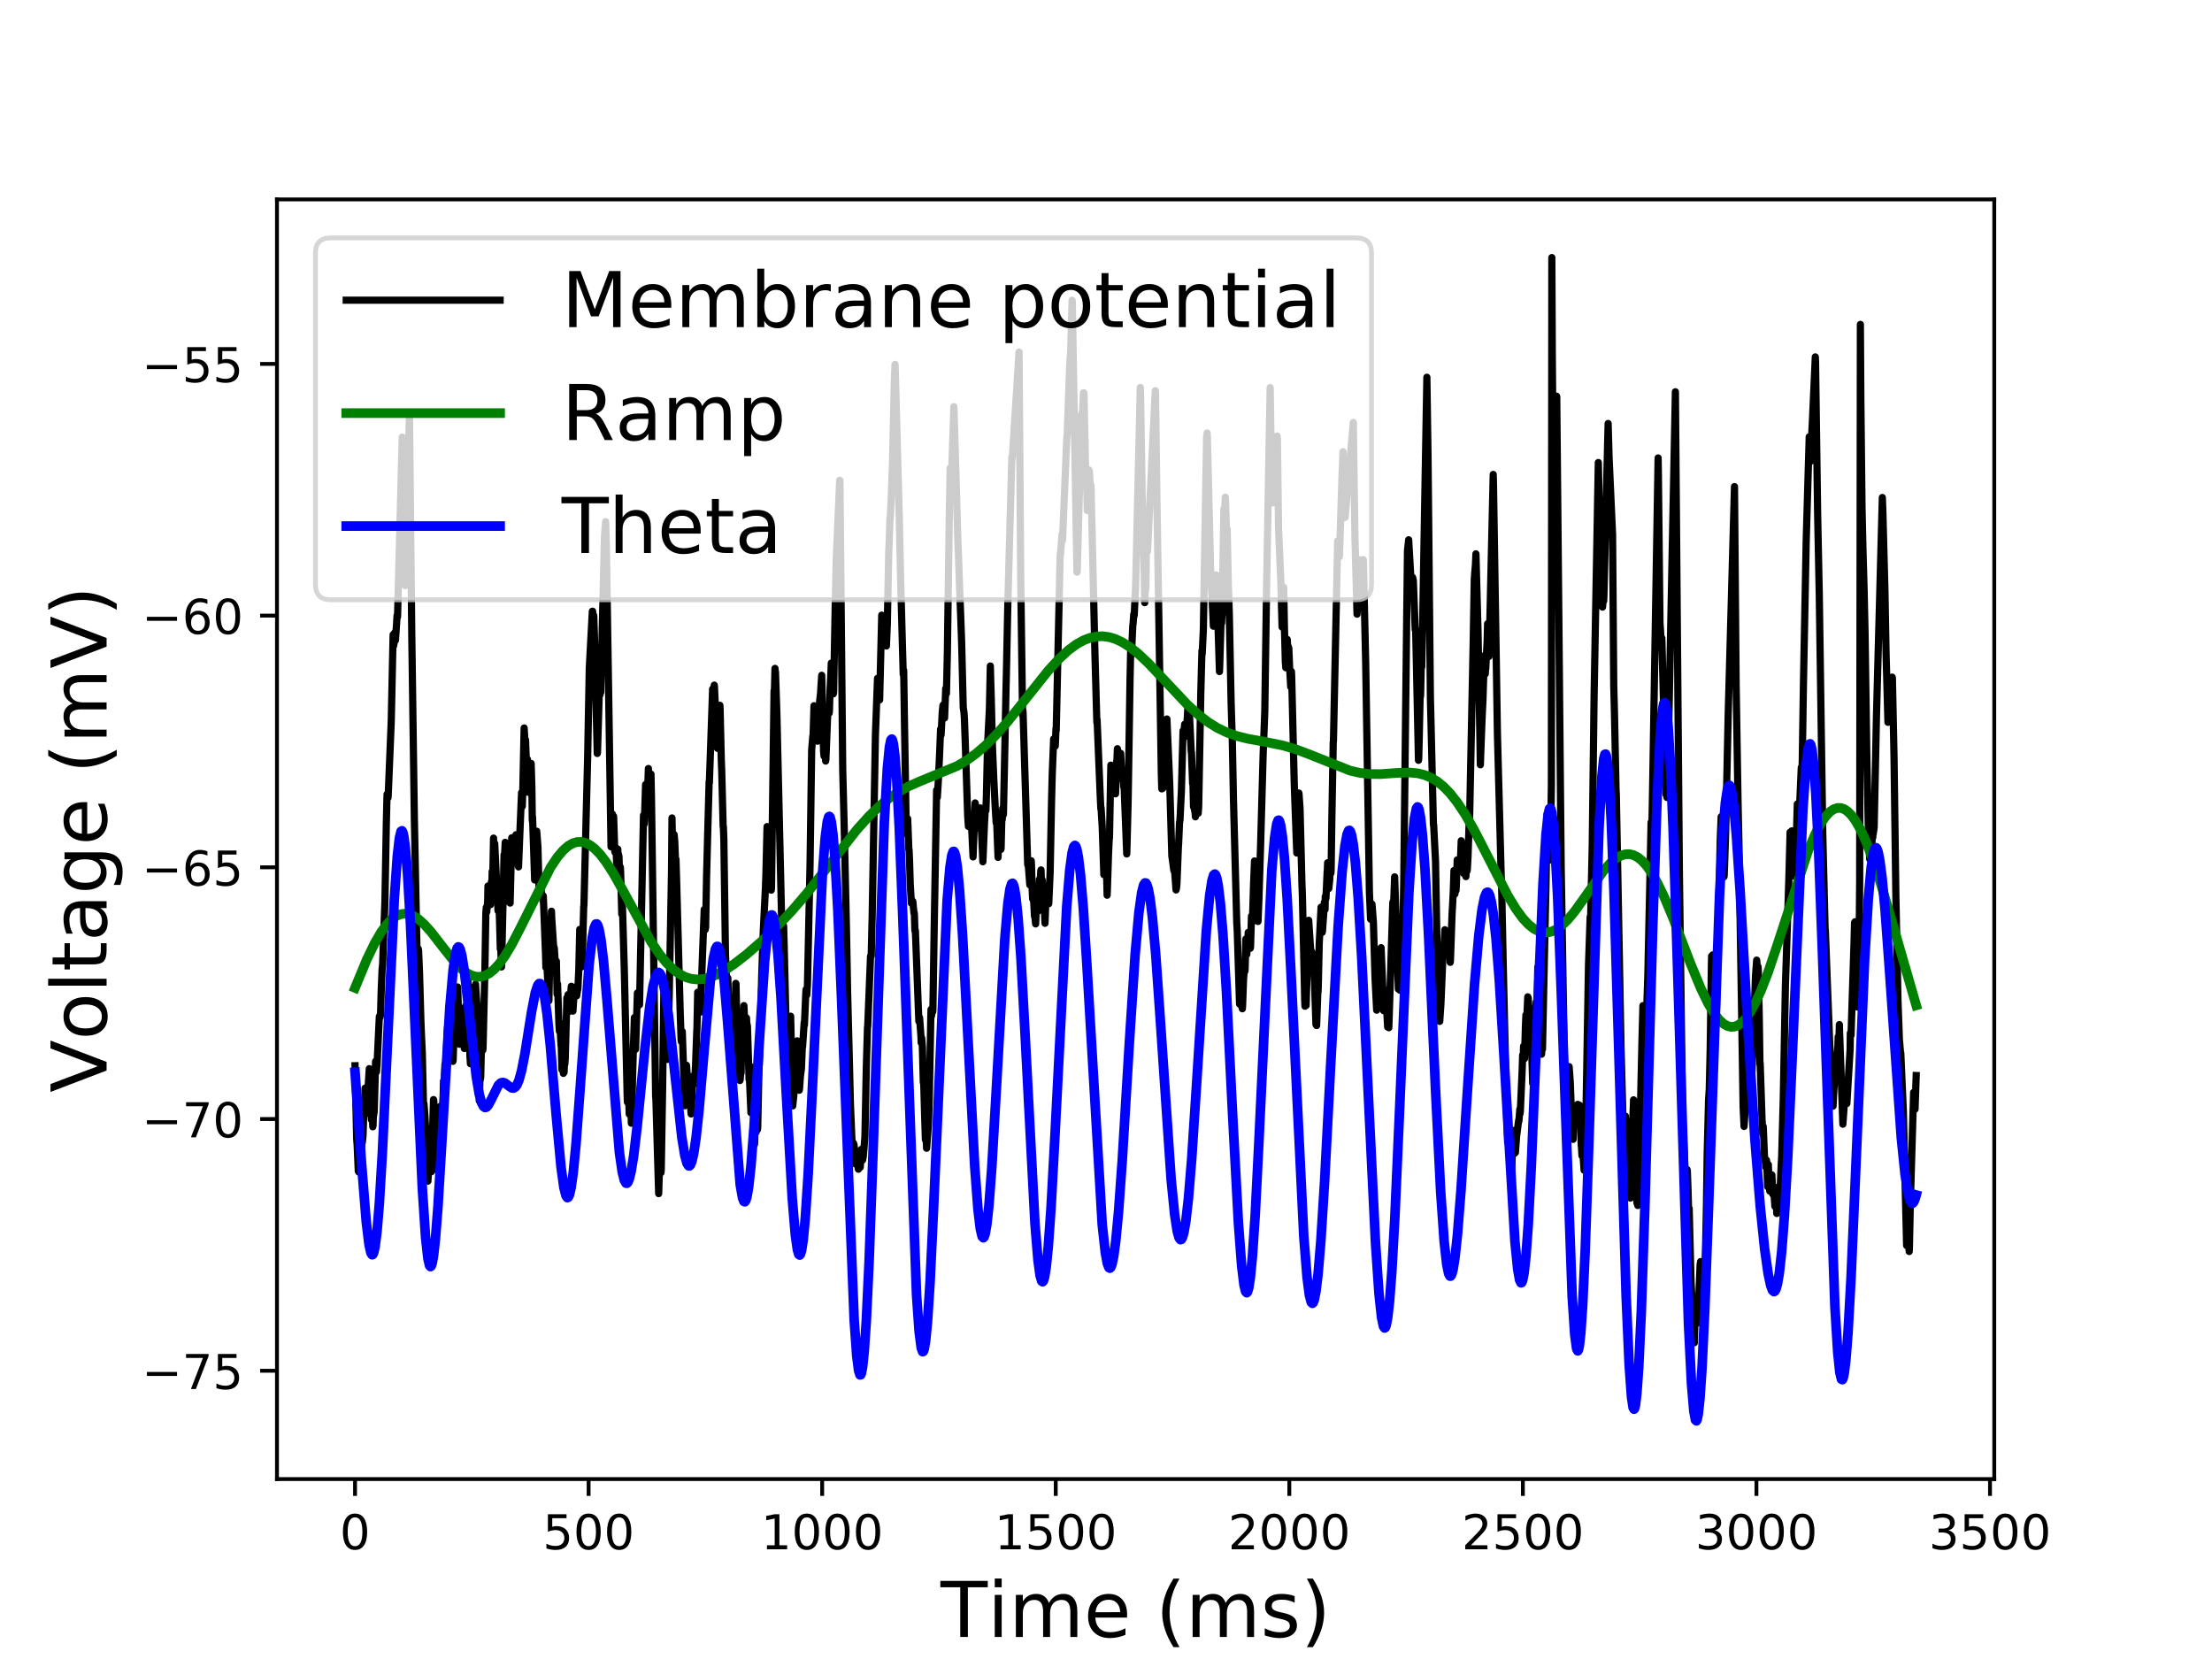<?xml version="1.0" encoding="utf-8" standalone="no"?>
<!DOCTYPE svg PUBLIC "-//W3C//DTD SVG 1.1//EN"
  "http://www.w3.org/Graphics/SVG/1.1/DTD/svg11.dtd">
<!-- Created with matplotlib (http://matplotlib.org/) -->
<svg height="345pt" version="1.1" viewBox="0 0 460 345" width="460pt" xmlns="http://www.w3.org/2000/svg" xmlns:xlink="http://www.w3.org/1999/xlink">
 <defs>
  <style type="text/css">
*{stroke-linecap:butt;stroke-linejoin:round;}
  </style>
 </defs>
 <g id="figure_1">
  <g id="patch_1">
   <path d="M 0 345.6 
L 460.8 345.6 
L 460.8 0 
L 0 0 
z
" style="fill:#ffffff;"/>
  </g>
  <g id="axes_1">
   <g id="patch_2">
    <path d="M 57.6 307.584 
L 414.72 307.584 
L 414.72 41.472 
L 57.6 41.472 
z
" style="fill:#ffffff;"/>
   </g>
   <g id="matplotlib.axis_1">
    <g id="xtick_1">
     <g id="line2d_1">
      <defs>
       <path d="M 0 0 
L 0 3.5 
" id="me2e53cb31b" style="stroke:#000000;stroke-width:0.8;"/>
      </defs>
      <g>
       <use style="stroke:#000000;stroke-width:0.8;" x="73.833" xlink:href="#me2e53cb31b" y="307.584"/>
      </g>
     </g>
     <g id="text_1">
      <!-- 0 -->
      <defs>
       <path d="M 31.781 66.406 
Q 24.172 66.406 20.328 58.906 
Q 16.5 51.422 16.5 36.375 
Q 16.5 21.391 20.328 13.891 
Q 24.172 6.391 31.781 6.391 
Q 39.453 6.391 43.281 13.891 
Q 47.125 21.391 47.125 36.375 
Q 47.125 51.422 43.281 58.906 
Q 39.453 66.406 31.781 66.406 
z
M 31.781 74.219 
Q 44.047 74.219 50.516 64.516 
Q 56.984 54.828 56.984 36.375 
Q 56.984 17.969 50.516 8.266 
Q 44.047 -1.422 31.781 -1.422 
Q 19.531 -1.422 13.062 8.266 
Q 6.594 17.969 6.594 36.375 
Q 6.594 54.828 13.062 64.516 
Q 19.531 74.219 31.781 74.219 
z
" id="DejaVuSans-30"/>
      </defs>
      <g transform="translate(70.651 322.182)scale(0.1 -0.1)">
       <use xlink:href="#DejaVuSans-30"/>
      </g>
     </g>
    </g>
    <g id="xtick_2">
     <g id="line2d_2">
      <g>
       <use style="stroke:#000000;stroke-width:0.8;" x="122.405" xlink:href="#me2e53cb31b" y="307.584"/>
      </g>
     </g>
     <g id="text_2">
      <!-- 500 -->
      <defs>
       <path d="M 10.797 72.906 
L 49.516 72.906 
L 49.516 64.594 
L 19.828 64.594 
L 19.828 46.734 
Q 21.969 47.469 24.109 47.828 
Q 26.266 48.188 28.422 48.188 
Q 40.625 48.188 47.75 41.5 
Q 54.891 34.812 54.891 23.391 
Q 54.891 11.625 47.562 5.094 
Q 40.234 -1.422 26.906 -1.422 
Q 22.312 -1.422 17.547 -0.641 
Q 12.797 0.141 7.719 1.703 
L 7.719 11.625 
Q 12.109 9.234 16.797 8.062 
Q 21.484 6.891 26.703 6.891 
Q 35.156 6.891 40.078 11.328 
Q 45.016 15.766 45.016 23.391 
Q 45.016 31 40.078 35.438 
Q 35.156 39.891 26.703 39.891 
Q 22.75 39.891 18.812 39.016 
Q 14.891 38.141 10.797 36.281 
z
" id="DejaVuSans-35"/>
      </defs>
      <g transform="translate(112.861 322.182)scale(0.1 -0.1)">
       <use xlink:href="#DejaVuSans-35"/>
       <use x="63.623" xlink:href="#DejaVuSans-30"/>
       <use x="127.246" xlink:href="#DejaVuSans-30"/>
      </g>
     </g>
    </g>
    <g id="xtick_3">
     <g id="line2d_3">
      <g>
       <use style="stroke:#000000;stroke-width:0.8;" x="170.977" xlink:href="#me2e53cb31b" y="307.584"/>
      </g>
     </g>
     <g id="text_3">
      <!-- 1000 -->
      <defs>
       <path d="M 12.406 8.297 
L 28.516 8.297 
L 28.516 63.922 
L 10.984 60.406 
L 10.984 69.391 
L 28.422 72.906 
L 38.281 72.906 
L 38.281 8.297 
L 54.391 8.297 
L 54.391 0 
L 12.406 0 
z
" id="DejaVuSans-31"/>
      </defs>
      <g transform="translate(158.252 322.182)scale(0.1 -0.1)">
       <use xlink:href="#DejaVuSans-31"/>
       <use x="63.623" xlink:href="#DejaVuSans-30"/>
       <use x="127.246" xlink:href="#DejaVuSans-30"/>
       <use x="190.869" xlink:href="#DejaVuSans-30"/>
      </g>
     </g>
    </g>
    <g id="xtick_4">
     <g id="line2d_4">
      <g>
       <use style="stroke:#000000;stroke-width:0.8;" x="219.548" xlink:href="#me2e53cb31b" y="307.584"/>
      </g>
     </g>
     <g id="text_4">
      <!-- 1500 -->
      <g transform="translate(206.823 322.182)scale(0.1 -0.1)">
       <use xlink:href="#DejaVuSans-31"/>
       <use x="63.623" xlink:href="#DejaVuSans-35"/>
       <use x="127.246" xlink:href="#DejaVuSans-30"/>
       <use x="190.869" xlink:href="#DejaVuSans-30"/>
      </g>
     </g>
    </g>
    <g id="xtick_5">
     <g id="line2d_5">
      <g>
       <use style="stroke:#000000;stroke-width:0.8;" x="268.12" xlink:href="#me2e53cb31b" y="307.584"/>
      </g>
     </g>
     <g id="text_5">
      <!-- 2000 -->
      <defs>
       <path d="M 19.188 8.297 
L 53.609 8.297 
L 53.609 0 
L 7.328 0 
L 7.328 8.297 
Q 12.938 14.109 22.625 23.891 
Q 32.328 33.688 34.812 36.531 
Q 39.547 41.844 41.422 45.531 
Q 43.312 49.219 43.312 52.781 
Q 43.312 58.594 39.234 62.25 
Q 35.156 65.922 28.609 65.922 
Q 23.969 65.922 18.812 64.312 
Q 13.672 62.703 7.812 59.422 
L 7.812 69.391 
Q 13.766 71.781 18.938 73 
Q 24.125 74.219 28.422 74.219 
Q 39.75 74.219 46.484 68.547 
Q 53.219 62.891 53.219 53.422 
Q 53.219 48.922 51.531 44.891 
Q 49.859 40.875 45.406 35.406 
Q 44.188 33.984 37.641 27.219 
Q 31.109 20.453 19.188 8.297 
z
" id="DejaVuSans-32"/>
      </defs>
      <g transform="translate(255.395 322.182)scale(0.1 -0.1)">
       <use xlink:href="#DejaVuSans-32"/>
       <use x="63.623" xlink:href="#DejaVuSans-30"/>
       <use x="127.246" xlink:href="#DejaVuSans-30"/>
       <use x="190.869" xlink:href="#DejaVuSans-30"/>
      </g>
     </g>
    </g>
    <g id="xtick_6">
     <g id="line2d_6">
      <g>
       <use style="stroke:#000000;stroke-width:0.8;" x="316.692" xlink:href="#me2e53cb31b" y="307.584"/>
      </g>
     </g>
     <g id="text_6">
      <!-- 2500 -->
      <g transform="translate(303.967 322.182)scale(0.1 -0.1)">
       <use xlink:href="#DejaVuSans-32"/>
       <use x="63.623" xlink:href="#DejaVuSans-35"/>
       <use x="127.246" xlink:href="#DejaVuSans-30"/>
       <use x="190.869" xlink:href="#DejaVuSans-30"/>
      </g>
     </g>
    </g>
    <g id="xtick_7">
     <g id="line2d_7">
      <g>
       <use style="stroke:#000000;stroke-width:0.8;" x="365.264" xlink:href="#me2e53cb31b" y="307.584"/>
      </g>
     </g>
     <g id="text_7">
      <!-- 3000 -->
      <defs>
       <path d="M 40.578 39.312 
Q 47.656 37.797 51.625 33 
Q 55.609 28.219 55.609 21.188 
Q 55.609 10.406 48.188 4.484 
Q 40.766 -1.422 27.094 -1.422 
Q 22.516 -1.422 17.656 -0.516 
Q 12.797 0.391 7.625 2.203 
L 7.625 11.719 
Q 11.719 9.328 16.594 8.109 
Q 21.484 6.891 26.812 6.891 
Q 36.078 6.891 40.938 10.547 
Q 45.797 14.203 45.797 21.188 
Q 45.797 27.641 41.281 31.266 
Q 36.766 34.906 28.719 34.906 
L 20.219 34.906 
L 20.219 43.016 
L 29.109 43.016 
Q 36.375 43.016 40.234 45.922 
Q 44.094 48.828 44.094 54.297 
Q 44.094 59.906 40.109 62.906 
Q 36.141 65.922 28.719 65.922 
Q 24.656 65.922 20.016 65.031 
Q 15.375 64.156 9.812 62.312 
L 9.812 71.094 
Q 15.438 72.656 20.344 73.438 
Q 25.25 74.219 29.594 74.219 
Q 40.828 74.219 47.359 69.109 
Q 53.906 64.016 53.906 55.328 
Q 53.906 49.266 50.438 45.094 
Q 46.969 40.922 40.578 39.312 
z
" id="DejaVuSans-33"/>
      </defs>
      <g transform="translate(352.539 322.182)scale(0.1 -0.1)">
       <use xlink:href="#DejaVuSans-33"/>
       <use x="63.623" xlink:href="#DejaVuSans-30"/>
       <use x="127.246" xlink:href="#DejaVuSans-30"/>
       <use x="190.869" xlink:href="#DejaVuSans-30"/>
      </g>
     </g>
    </g>
    <g id="xtick_8">
     <g id="line2d_8">
      <g>
       <use style="stroke:#000000;stroke-width:0.8;" x="413.836" xlink:href="#me2e53cb31b" y="307.584"/>
      </g>
     </g>
     <g id="text_8">
      <!-- 3500 -->
      <g transform="translate(401.111 322.182)scale(0.1 -0.1)">
       <use xlink:href="#DejaVuSans-33"/>
       <use x="63.623" xlink:href="#DejaVuSans-35"/>
       <use x="127.246" xlink:href="#DejaVuSans-30"/>
       <use x="190.869" xlink:href="#DejaVuSans-30"/>
      </g>
     </g>
    </g>
    <g id="text_9">
     <!-- Time (ms) -->
     <defs>
      <path d="M -0.297 72.906 
L 61.375 72.906 
L 61.375 64.594 
L 35.5 64.594 
L 35.5 0 
L 25.594 0 
L 25.594 64.594 
L -0.297 64.594 
z
" id="DejaVuSans-54"/>
      <path d="M 9.422 54.688 
L 18.406 54.688 
L 18.406 0 
L 9.422 0 
z
M 9.422 75.984 
L 18.406 75.984 
L 18.406 64.594 
L 9.422 64.594 
z
" id="DejaVuSans-69"/>
      <path d="M 52 44.188 
Q 55.375 50.25 60.062 53.125 
Q 64.75 56 71.094 56 
Q 79.641 56 84.281 50.016 
Q 88.922 44.047 88.922 33.016 
L 88.922 0 
L 79.891 0 
L 79.891 32.719 
Q 79.891 40.578 77.094 44.375 
Q 74.312 48.188 68.609 48.188 
Q 61.625 48.188 57.562 43.547 
Q 53.516 38.922 53.516 30.906 
L 53.516 0 
L 44.484 0 
L 44.484 32.719 
Q 44.484 40.625 41.703 44.406 
Q 38.922 48.188 33.109 48.188 
Q 26.219 48.188 22.156 43.531 
Q 18.109 38.875 18.109 30.906 
L 18.109 0 
L 9.078 0 
L 9.078 54.688 
L 18.109 54.688 
L 18.109 46.188 
Q 21.188 51.219 25.484 53.609 
Q 29.781 56 35.688 56 
Q 41.656 56 45.828 52.969 
Q 50 49.953 52 44.188 
z
" id="DejaVuSans-6d"/>
      <path d="M 56.203 29.594 
L 56.203 25.203 
L 14.891 25.203 
Q 15.484 15.922 20.484 11.062 
Q 25.484 6.203 34.422 6.203 
Q 39.594 6.203 44.453 7.469 
Q 49.312 8.734 54.109 11.281 
L 54.109 2.781 
Q 49.266 0.734 44.188 -0.344 
Q 39.109 -1.422 33.891 -1.422 
Q 20.797 -1.422 13.156 6.188 
Q 5.516 13.812 5.516 26.812 
Q 5.516 40.234 12.766 48.109 
Q 20.016 56 32.328 56 
Q 43.359 56 49.781 48.891 
Q 56.203 41.797 56.203 29.594 
z
M 47.219 32.234 
Q 47.125 39.594 43.094 43.984 
Q 39.062 48.391 32.422 48.391 
Q 24.906 48.391 20.391 44.141 
Q 15.875 39.891 15.188 32.172 
z
" id="DejaVuSans-65"/>
      <path id="DejaVuSans-20"/>
      <path d="M 31 75.875 
Q 24.469 64.656 21.281 53.656 
Q 18.109 42.672 18.109 31.391 
Q 18.109 20.125 21.312 9.062 
Q 24.516 -2 31 -13.188 
L 23.188 -13.188 
Q 15.875 -1.703 12.234 9.375 
Q 8.594 20.453 8.594 31.391 
Q 8.594 42.281 12.203 53.312 
Q 15.828 64.359 23.188 75.875 
z
" id="DejaVuSans-28"/>
      <path d="M 44.281 53.078 
L 44.281 44.578 
Q 40.484 46.531 36.375 47.5 
Q 32.281 48.484 27.875 48.484 
Q 21.188 48.484 17.844 46.438 
Q 14.5 44.391 14.5 40.281 
Q 14.5 37.156 16.891 35.375 
Q 19.281 33.594 26.516 31.984 
L 29.594 31.297 
Q 39.156 29.25 43.188 25.516 
Q 47.219 21.781 47.219 15.094 
Q 47.219 7.469 41.188 3.016 
Q 35.156 -1.422 24.609 -1.422 
Q 20.219 -1.422 15.453 -0.562 
Q 10.688 0.297 5.422 2 
L 5.422 11.281 
Q 10.406 8.688 15.234 7.391 
Q 20.062 6.109 24.812 6.109 
Q 31.156 6.109 34.562 8.281 
Q 37.984 10.453 37.984 14.406 
Q 37.984 18.062 35.516 20.016 
Q 33.062 21.969 24.703 23.781 
L 21.578 24.516 
Q 13.234 26.266 9.516 29.906 
Q 5.812 33.547 5.812 39.891 
Q 5.812 47.609 11.281 51.797 
Q 16.75 56 26.812 56 
Q 31.781 56 36.172 55.266 
Q 40.578 54.547 44.281 53.078 
z
" id="DejaVuSans-73"/>
      <path d="M 8.016 75.875 
L 15.828 75.875 
Q 23.141 64.359 26.781 53.312 
Q 30.422 42.281 30.422 31.391 
Q 30.422 20.453 26.781 9.375 
Q 23.141 -1.703 15.828 -13.188 
L 8.016 -13.188 
Q 14.5 -2 17.703 9.062 
Q 20.906 20.125 20.906 31.391 
Q 20.906 42.672 17.703 53.656 
Q 14.5 64.656 8.016 75.875 
z
" id="DejaVuSans-29"/>
     </defs>
     <g transform="translate(195.595 340.42)scale(0.16 -0.16)">
      <use xlink:href="#DejaVuSans-54"/>
      <use x="61.037" xlink:href="#DejaVuSans-69"/>
      <use x="88.82" xlink:href="#DejaVuSans-6d"/>
      <use x="186.232" xlink:href="#DejaVuSans-65"/>
      <use x="247.756" xlink:href="#DejaVuSans-20"/>
      <use x="279.543" xlink:href="#DejaVuSans-28"/>
      <use x="318.557" xlink:href="#DejaVuSans-6d"/>
      <use x="415.969" xlink:href="#DejaVuSans-73"/>
      <use x="468.068" xlink:href="#DejaVuSans-29"/>
     </g>
    </g>
   </g>
   <g id="matplotlib.axis_2">
    <g id="ytick_1">
     <g id="line2d_9">
      <defs>
       <path d="M 0 0 
L -3.5 0 
" id="m5d4b7a03cc" style="stroke:#000000;stroke-width:0.8;"/>
      </defs>
      <g>
       <use style="stroke:#000000;stroke-width:0.8;" x="57.6" xlink:href="#m5d4b7a03cc" y="285.057"/>
      </g>
     </g>
     <g id="text_10">
      <!-- −75 -->
      <defs>
       <path d="M 10.594 35.5 
L 73.188 35.5 
L 73.188 27.203 
L 10.594 27.203 
z
" id="DejaVuSans-2212"/>
       <path d="M 8.203 72.906 
L 55.078 72.906 
L 55.078 68.703 
L 28.609 0 
L 18.312 0 
L 43.219 64.594 
L 8.203 64.594 
z
" id="DejaVuSans-37"/>
      </defs>
      <g transform="translate(29.495 288.856)scale(0.1 -0.1)">
       <use xlink:href="#DejaVuSans-2212"/>
       <use x="83.789" xlink:href="#DejaVuSans-37"/>
       <use x="147.412" xlink:href="#DejaVuSans-35"/>
      </g>
     </g>
    </g>
    <g id="ytick_2">
     <g id="line2d_10">
      <g>
       <use style="stroke:#000000;stroke-width:0.8;" x="57.6" xlink:href="#m5d4b7a03cc" y="232.712"/>
      </g>
     </g>
     <g id="text_11">
      <!-- −70 -->
      <g transform="translate(29.495 236.511)scale(0.1 -0.1)">
       <use xlink:href="#DejaVuSans-2212"/>
       <use x="83.789" xlink:href="#DejaVuSans-37"/>
       <use x="147.412" xlink:href="#DejaVuSans-30"/>
      </g>
     </g>
    </g>
    <g id="ytick_3">
     <g id="line2d_11">
      <g>
       <use style="stroke:#000000;stroke-width:0.8;" x="57.6" xlink:href="#m5d4b7a03cc" y="180.366"/>
      </g>
     </g>
     <g id="text_12">
      <!-- −65 -->
      <defs>
       <path d="M 33.016 40.375 
Q 26.375 40.375 22.484 35.828 
Q 18.609 31.297 18.609 23.391 
Q 18.609 15.531 22.484 10.953 
Q 26.375 6.391 33.016 6.391 
Q 39.656 6.391 43.531 10.953 
Q 47.406 15.531 47.406 23.391 
Q 47.406 31.297 43.531 35.828 
Q 39.656 40.375 33.016 40.375 
z
M 52.594 71.297 
L 52.594 62.312 
Q 48.875 64.062 45.094 64.984 
Q 41.312 65.922 37.594 65.922 
Q 27.828 65.922 22.672 59.328 
Q 17.531 52.734 16.797 39.406 
Q 19.672 43.656 24.016 45.922 
Q 28.375 48.188 33.594 48.188 
Q 44.578 48.188 50.953 41.516 
Q 57.328 34.859 57.328 23.391 
Q 57.328 12.156 50.688 5.359 
Q 44.047 -1.422 33.016 -1.422 
Q 20.359 -1.422 13.672 8.266 
Q 6.984 17.969 6.984 36.375 
Q 6.984 53.656 15.188 63.938 
Q 23.391 74.219 37.203 74.219 
Q 40.922 74.219 44.703 73.484 
Q 48.484 72.75 52.594 71.297 
z
" id="DejaVuSans-36"/>
      </defs>
      <g transform="translate(29.495 184.165)scale(0.1 -0.1)">
       <use xlink:href="#DejaVuSans-2212"/>
       <use x="83.789" xlink:href="#DejaVuSans-36"/>
       <use x="147.412" xlink:href="#DejaVuSans-35"/>
      </g>
     </g>
    </g>
    <g id="ytick_4">
     <g id="line2d_12">
      <g>
       <use style="stroke:#000000;stroke-width:0.8;" x="57.6" xlink:href="#m5d4b7a03cc" y="128.021"/>
      </g>
     </g>
     <g id="text_13">
      <!-- −60 -->
      <g transform="translate(29.495 131.82)scale(0.1 -0.1)">
       <use xlink:href="#DejaVuSans-2212"/>
       <use x="83.789" xlink:href="#DejaVuSans-36"/>
       <use x="147.412" xlink:href="#DejaVuSans-30"/>
      </g>
     </g>
    </g>
    <g id="ytick_5">
     <g id="line2d_13">
      <g>
       <use style="stroke:#000000;stroke-width:0.8;" x="57.6" xlink:href="#m5d4b7a03cc" y="75.675"/>
      </g>
     </g>
     <g id="text_14">
      <!-- −55 -->
      <g transform="translate(29.495 79.474)scale(0.1 -0.1)">
       <use xlink:href="#DejaVuSans-2212"/>
       <use x="83.789" xlink:href="#DejaVuSans-35"/>
       <use x="147.412" xlink:href="#DejaVuSans-35"/>
      </g>
     </g>
    </g>
    <g id="text_15">
     <!-- Voltage (mV) -->
     <defs>
      <path d="M 28.609 0 
L 0.781 72.906 
L 11.078 72.906 
L 34.188 11.531 
L 57.328 72.906 
L 67.578 72.906 
L 39.797 0 
z
" id="DejaVuSans-56"/>
      <path d="M 30.609 48.391 
Q 23.391 48.391 19.188 42.75 
Q 14.984 37.109 14.984 27.297 
Q 14.984 17.484 19.156 11.844 
Q 23.344 6.203 30.609 6.203 
Q 37.797 6.203 41.984 11.859 
Q 46.188 17.531 46.188 27.297 
Q 46.188 37.016 41.984 42.703 
Q 37.797 48.391 30.609 48.391 
z
M 30.609 56 
Q 42.328 56 49.016 48.375 
Q 55.719 40.766 55.719 27.297 
Q 55.719 13.875 49.016 6.219 
Q 42.328 -1.422 30.609 -1.422 
Q 18.844 -1.422 12.172 6.219 
Q 5.516 13.875 5.516 27.297 
Q 5.516 40.766 12.172 48.375 
Q 18.844 56 30.609 56 
z
" id="DejaVuSans-6f"/>
      <path d="M 9.422 75.984 
L 18.406 75.984 
L 18.406 0 
L 9.422 0 
z
" id="DejaVuSans-6c"/>
      <path d="M 18.312 70.219 
L 18.312 54.688 
L 36.812 54.688 
L 36.812 47.703 
L 18.312 47.703 
L 18.312 18.016 
Q 18.312 11.328 20.141 9.422 
Q 21.969 7.516 27.594 7.516 
L 36.812 7.516 
L 36.812 0 
L 27.594 0 
Q 17.188 0 13.234 3.875 
Q 9.281 7.766 9.281 18.016 
L 9.281 47.703 
L 2.688 47.703 
L 2.688 54.688 
L 9.281 54.688 
L 9.281 70.219 
z
" id="DejaVuSans-74"/>
      <path d="M 34.281 27.484 
Q 23.391 27.484 19.188 25 
Q 14.984 22.516 14.984 16.5 
Q 14.984 11.719 18.141 8.906 
Q 21.297 6.109 26.703 6.109 
Q 34.188 6.109 38.703 11.406 
Q 43.219 16.703 43.219 25.484 
L 43.219 27.484 
z
M 52.203 31.203 
L 52.203 0 
L 43.219 0 
L 43.219 8.297 
Q 40.141 3.328 35.547 0.953 
Q 30.953 -1.422 24.312 -1.422 
Q 15.922 -1.422 10.953 3.297 
Q 6 8.016 6 15.922 
Q 6 25.141 12.172 29.828 
Q 18.359 34.516 30.609 34.516 
L 43.219 34.516 
L 43.219 35.406 
Q 43.219 41.609 39.141 45 
Q 35.062 48.391 27.688 48.391 
Q 23 48.391 18.547 47.266 
Q 14.109 46.141 10.016 43.891 
L 10.016 52.203 
Q 14.938 54.109 19.578 55.047 
Q 24.219 56 28.609 56 
Q 40.484 56 46.344 49.844 
Q 52.203 43.703 52.203 31.203 
z
" id="DejaVuSans-61"/>
      <path d="M 45.406 27.984 
Q 45.406 37.75 41.375 43.109 
Q 37.359 48.484 30.078 48.484 
Q 22.859 48.484 18.828 43.109 
Q 14.797 37.75 14.797 27.984 
Q 14.797 18.266 18.828 12.891 
Q 22.859 7.516 30.078 7.516 
Q 37.359 7.516 41.375 12.891 
Q 45.406 18.266 45.406 27.984 
z
M 54.391 6.781 
Q 54.391 -7.172 48.188 -13.984 
Q 42 -20.797 29.203 -20.797 
Q 24.469 -20.797 20.266 -20.094 
Q 16.062 -19.391 12.109 -17.922 
L 12.109 -9.188 
Q 16.062 -11.328 19.922 -12.344 
Q 23.781 -13.375 27.781 -13.375 
Q 36.625 -13.375 41.016 -8.766 
Q 45.406 -4.156 45.406 5.172 
L 45.406 9.625 
Q 42.625 4.781 38.281 2.391 
Q 33.938 0 27.875 0 
Q 17.828 0 11.672 7.656 
Q 5.516 15.328 5.516 27.984 
Q 5.516 40.672 11.672 48.328 
Q 17.828 56 27.875 56 
Q 33.938 56 38.281 53.609 
Q 42.625 51.219 45.406 46.391 
L 45.406 54.688 
L 54.391 54.688 
z
" id="DejaVuSans-67"/>
     </defs>
     <g transform="translate(22.168 227.199)rotate(-90)scale(0.16 -0.16)">
      <use xlink:href="#DejaVuSans-56"/>
      <use x="68.299" xlink:href="#DejaVuSans-6f"/>
      <use x="129.48" xlink:href="#DejaVuSans-6c"/>
      <use x="157.264" xlink:href="#DejaVuSans-74"/>
      <use x="196.473" xlink:href="#DejaVuSans-61"/>
      <use x="257.752" xlink:href="#DejaVuSans-67"/>
      <use x="321.229" xlink:href="#DejaVuSans-65"/>
      <use x="382.752" xlink:href="#DejaVuSans-20"/>
      <use x="414.539" xlink:href="#DejaVuSans-28"/>
      <use x="453.553" xlink:href="#DejaVuSans-6d"/>
      <use x="550.965" xlink:href="#DejaVuSans-56"/>
      <use x="619.373" xlink:href="#DejaVuSans-29"/>
     </g>
    </g>
   </g>
   <g id="line2d_14">
    <path clip-path="url(#p852a96231b)" d="M 73.833 221.631 
L 74.173 236.871 
L 74.27 238.05 
L 74.513 243.583 
L 74.561 243.101 
L 74.561 243.101 
L 74.561 243.101 
L 74.61 243.72 
L 74.61 243.72 
L 74.61 243.72 
L 74.756 242.682 
L 74.804 243.166 
L 74.853 242.734 
L 74.998 237.609 
L 75.047 237.848 
L 75.144 238.736 
L 75.29 237.421 
L 75.338 237.58 
L 75.484 236.326 
L 75.727 229.183 
L 75.873 227.948 
L 75.921 226.285 
L 75.97 226.559 
L 76.164 231.563 
L 76.213 231.299 
L 76.407 228.276 
L 76.796 222.235 
L 77.233 232.838 
L 77.281 232.777 
L 77.378 231.251 
L 77.427 231.688 
L 77.524 234.325 
L 77.573 234.05 
L 77.67 231.334 
L 77.718 231.858 
L 77.767 231.233 
L 77.816 231.274 
L 78.058 222.606 
L 78.107 220.699 
L 78.204 221.124 
L 78.253 221.485 
L 78.301 222.894 
L 78.35 221.975 
L 78.398 221.679 
L 78.884 211.379 
L 78.933 211.294 
L 78.981 211.66 
L 79.03 211.531 
L 79.127 211.162 
L 79.273 206.037 
L 79.467 201.494 
L 79.564 200.681 
L 80.05 187.342 
L 80.341 171.163 
L 80.487 165.181 
L 80.584 165.511 
L 80.633 165.249 
L 80.681 165.922 
L 80.73 165.382 
L 81.361 150.038 
L 81.75 131.98 
L 81.799 132.492 
L 81.847 134.318 
L 81.944 133.813 
L 82.09 131.572 
L 82.187 133.178 
L 82.236 133.153 
L 82.479 129.592 
L 82.576 127.968 
L 82.624 128.257 
L 82.673 128.261 
L 83.644 90.913 
L 83.693 92.061 
L 83.984 105.614 
L 84.227 120.855 
L 84.276 121.77 
L 85.15 85.882 
L 85.636 132.446 
L 86.17 170.412 
L 86.801 201.935 
L 86.899 199.92 
L 86.996 197.335 
L 87.044 197.667 
L 87.239 202.234 
L 87.53 212.347 
L 87.627 214.825 
L 87.821 218.973 
L 88.064 229.801 
L 88.161 229.499 
L 88.356 231.926 
L 88.55 235.349 
L 88.599 234.877 
L 88.647 235.012 
L 88.987 245.627 
L 89.181 242.562 
L 89.23 243.296 
L 89.279 243.232 
L 89.376 241.505 
L 89.424 241.885 
L 89.473 243.424 
L 89.521 242.917 
L 89.57 241.848 
L 89.619 242.839 
L 89.716 243.661 
L 90.153 228.664 
L 90.201 228.841 
L 90.736 241.537 
L 90.833 243.23 
L 90.881 242.741 
L 90.93 242.888 
L 90.979 242.544 
L 91.319 230.53 
L 91.416 233.249 
L 91.464 232.129 
L 91.561 230.076 
L 91.901 235.627 
L 91.95 235.278 
L 92.241 224.764 
L 92.29 226.744 
L 92.339 226.273 
L 92.533 221.329 
L 92.63 222.155 
L 92.679 221.861 
L 93.019 214.493 
L 93.067 213.615 
L 93.116 213.723 
L 93.261 217.271 
L 93.359 215.683 
L 93.407 216.252 
L 93.553 214.588 
L 93.747 211.746 
L 93.99 215.947 
L 94.184 220.717 
L 94.233 220.506 
L 94.621 207.761 
L 94.67 209.091 
L 94.767 211.155 
L 94.816 210.512 
L 94.962 209.075 
L 95.156 205.246 
L 95.204 206.076 
L 95.544 217.156 
L 95.593 216.244 
L 95.836 209.714 
L 96.224 213.999 
L 96.273 213.18 
L 96.322 213.378 
L 96.564 218.044 
L 96.613 217.78 
L 96.662 217.697 
L 96.856 209.121 
L 96.904 210.221 
L 96.953 212.996 
L 97.002 212.497 
L 97.099 209.792 
L 97.293 203.632 
L 97.73 219.681 
L 97.827 221.21 
L 97.924 219.528 
L 98.362 208.112 
L 98.653 205.182 
L 98.702 205.333 
L 98.799 206.329 
L 98.896 204.667 
L 98.944 205.611 
L 99.333 211.261 
L 99.673 228.938 
L 99.819 224.001 
L 99.867 224.548 
L 99.964 224.091 
L 100.207 213.798 
L 100.256 214.256 
L 100.402 218.393 
L 100.45 217.962 
L 100.839 201.545 
L 101.033 189.77 
L 101.13 188.699 
L 101.179 189.625 
L 101.227 189.623 
L 101.422 187.272 
L 101.47 184.255 
L 101.567 184.454 
L 101.664 186 
L 101.713 185.521 
L 101.762 185.305 
L 102.004 188.131 
L 102.053 187.189 
L 102.199 183.347 
L 102.247 183.9 
L 102.296 184.2 
L 102.344 181.219 
L 102.393 182.564 
L 102.442 182.485 
L 102.49 181.482 
L 102.636 174.29 
L 102.733 177.596 
L 102.782 176.405 
L 102.879 175.415 
L 103.364 185.517 
L 103.51 187.899 
L 103.559 189.401 
L 103.607 188.053 
L 103.656 186.055 
L 103.704 186.198 
L 103.899 192.009 
L 104.044 197.361 
L 104.142 197.331 
L 104.287 201.079 
L 104.336 199.862 
L 104.822 177.739 
L 104.87 178.274 
L 104.919 178.146 
L 105.064 175.162 
L 105.307 178.79 
L 105.356 178.742 
L 105.55 182.245 
L 105.744 186.908 
L 105.793 187.517 
L 105.842 187.124 
L 105.89 186.812 
L 105.939 186.824 
L 106.084 187.802 
L 106.424 174.213 
L 106.522 176.859 
L 106.619 179.638 
L 106.667 178.687 
L 106.764 175.867 
L 106.813 175.935 
L 106.862 176.572 
L 106.862 176.572 
L 106.862 176.572 
L 106.91 175.778 
L 106.91 175.778 
L 106.91 175.778 
L 106.959 176.787 
L 107.007 176.186 
L 107.104 175.22 
L 107.153 175.836 
L 107.202 175.718 
L 107.299 173.592 
L 107.347 174.811 
L 107.444 178.026 
L 107.493 177.708 
L 107.542 174.93 
L 107.59 175.456 
L 107.639 176.23 
L 107.687 175.027 
L 107.833 180.28 
L 107.882 178.973 
L 108.076 174.037 
L 108.464 164.832 
L 108.513 166.466 
L 108.61 167.694 
L 108.707 164.768 
L 108.999 151.386 
L 109.193 154.726 
L 109.242 153.835 
L 109.29 153.866 
L 109.582 161.937 
L 109.679 157.891 
L 109.727 159.15 
L 109.873 164.767 
L 109.922 164.424 
L 109.97 164.239 
L 110.067 160.229 
L 110.116 161.163 
L 110.165 162.23 
L 110.213 162.202 
L 110.359 158.74 
L 110.456 158.759 
L 110.602 163.603 
L 110.699 170.704 
L 110.747 169.915 
L 111.185 182.991 
L 111.476 175.452 
L 111.622 172.856 
L 111.67 173.567 
L 111.865 176.084 
L 112.107 185.391 
L 112.205 185.362 
L 112.253 185.063 
L 112.302 185.748 
L 112.35 185.61 
L 112.447 184.145 
L 112.496 184.381 
L 112.642 186.45 
L 112.69 186.162 
L 112.787 186.712 
L 112.836 186.129 
L 112.836 186.129 
L 112.836 186.129 
L 112.933 187.396 
L 112.982 186.334 
L 113.37 196.429 
L 113.467 198.911 
L 113.516 201.191 
L 113.565 200.749 
L 113.613 198.922 
L 113.662 198.965 
L 114.099 208.109 
L 114.147 208.124 
L 114.293 201.062 
L 114.439 197.045 
L 114.633 191.244 
L 114.682 189.492 
L 114.73 190.8 
L 115.167 197.452 
L 115.216 196.97 
L 115.265 197.136 
L 115.362 198.507 
L 115.556 202.265 
L 115.605 202.148 
L 115.702 199.888 
L 115.847 206.754 
L 115.896 206.389 
L 115.945 204.62 
L 115.993 205.958 
L 116.236 213.03 
L 116.333 214.463 
L 116.382 213.938 
L 116.43 212.651 
L 116.479 213.766 
L 116.673 217.427 
L 116.722 217.591 
L 116.867 222.46 
L 116.965 220.53 
L 117.013 220.818 
L 117.062 220.39 
L 117.159 223.215 
L 117.256 222.686 
L 117.305 222.988 
L 117.402 220.479 
L 117.45 221.343 
L 117.547 220.148 
L 117.887 207.487 
L 117.936 208.639 
L 118.033 209.193 
L 118.13 206.836 
L 118.179 207.444 
L 118.276 210.385 
L 118.325 210.336 
L 118.81 205.104 
L 119.102 210.148 
L 119.15 210.268 
L 119.393 206.303 
L 119.442 207.193 
L 119.49 207.121 
L 119.636 205.425 
L 119.685 205.274 
L 119.927 207.08 
L 119.976 206.715 
L 120.122 205.823 
L 120.17 205.725 
L 120.365 201.671 
L 120.559 193.273 
L 120.607 193.684 
L 120.705 195.479 
L 120.802 200.127 
L 120.899 199.787 
L 120.947 201.084 
L 120.996 200.345 
L 121.142 197.392 
L 121.385 188.647 
L 121.433 188.252 
L 122.21 157.328 
L 122.55 138.838 
L 123.182 127.111 
L 123.23 127.106 
L 123.376 128.025 
L 123.425 128.136 
L 123.473 127.99 
L 123.619 132.337 
L 124.202 156.689 
L 124.25 156.49 
L 124.639 143.44 
L 124.688 143.447 
L 124.736 144.463 
L 124.785 144.449 
L 124.833 143.37 
L 124.882 143.709 
L 124.93 143.971 
L 125.708 111.519 
L 125.95 108.484 
L 126.096 113.622 
L 127.068 176.097 
L 127.213 171.951 
L 127.359 169.303 
L 127.456 173.044 
L 127.505 172.719 
L 127.602 169.761 
L 127.65 170.973 
L 127.845 177.051 
L 127.893 177.227 
L 127.942 176.127 
L 128.039 176.326 
L 128.136 177.197 
L 128.282 180.362 
L 128.33 179.242 
L 128.476 176.584 
L 128.525 178.295 
L 128.573 178.167 
L 128.622 177.655 
L 128.67 177.885 
L 128.719 178.126 
L 128.865 182.34 
L 128.962 181.34 
L 129.01 180.334 
L 129.059 181.22 
L 129.302 190.109 
L 129.35 190.012 
L 129.448 188.599 
L 129.836 201.967 
L 130.419 227.727 
L 130.468 229.186 
L 130.468 229.186 
L 130.468 229.186 
L 130.613 225.387 
L 130.856 231.691 
L 130.905 231.696 
L 131.05 228.995 
L 131.148 228.029 
L 131.293 233.578 
L 131.342 232.875 
L 131.536 224.401 
L 131.73 217.466 
L 131.925 211.615 
L 131.973 212.194 
L 132.07 214.701 
L 132.168 218.2 
L 132.216 216.908 
L 132.556 206.485 
L 132.605 207.42 
L 132.653 206.844 
L 132.702 207.024 
L 132.75 206.492 
L 132.799 206.786 
L 132.993 208.953 
L 133.819 169.529 
L 133.916 169.632 
L 133.965 171.342 
L 134.013 170.581 
L 134.256 163.138 
L 134.305 163.306 
L 134.499 165.022 
L 134.645 164.085 
L 134.693 163.871 
L 134.839 159.815 
L 134.888 161.561 
L 134.936 162.734 
L 134.985 161.821 
L 135.033 162.055 
L 135.179 166.575 
L 135.228 164.701 
L 135.373 160.975 
L 135.47 165.503 
L 136.345 228.046 
L 136.393 228.45 
L 136.976 248.223 
L 137.122 243.436 
L 137.17 243.55 
L 137.268 241.683 
L 137.316 242.051 
L 137.462 243.852 
L 137.51 243.212 
L 137.802 225.912 
L 138.045 206.782 
L 138.093 207.523 
L 138.482 217.101 
L 138.53 216.157 
L 138.579 216.771 
L 138.773 220.319 
L 138.822 219.781 
L 139.162 207.305 
L 139.502 189.313 
L 139.648 181.194 
L 139.745 170.098 
L 139.793 172.551 
L 139.939 177.739 
L 139.988 177.052 
L 140.182 173.544 
L 140.328 175.095 
L 140.473 179.035 
L 140.522 178.623 
L 140.571 178.669 
L 140.716 183.372 
L 141.445 210.213 
L 141.639 216.195 
L 141.688 216.593 
L 141.688 216.593 
L 141.688 216.593 
L 141.882 214.504 
L 142.416 229.955 
L 142.513 226.325 
L 142.562 224.461 
L 142.562 224.461 
L 142.562 224.461 
L 142.611 226.402 
L 142.659 225.659 
L 142.756 221.52 
L 142.805 222.087 
L 143.242 227.846 
L 143.339 226.335 
L 143.388 225.835 
L 143.436 225.924 
L 143.485 226.663 
L 143.679 231.199 
L 143.728 231.649 
L 144.068 223.878 
L 144.116 224.891 
L 144.165 225.139 
L 144.311 223.593 
L 144.456 225.361 
L 144.651 221.428 
L 144.893 214.636 
L 144.942 213.664 
L 145.088 206.351 
L 145.185 207.276 
L 145.233 208.483 
L 145.282 207.667 
L 145.331 207.428 
L 145.428 208.056 
L 145.476 207.418 
L 145.525 207.937 
L 145.622 210.493 
L 145.671 209.632 
L 146.448 189.148 
L 146.545 190.829 
L 146.642 193.338 
L 146.739 192.869 
L 146.933 182.386 
L 147.176 173.094 
L 147.468 162.557 
L 147.516 162.778 
L 148.196 143.269 
L 148.342 144.281 
L 148.391 145.816 
L 148.439 144.515 
L 148.536 142.481 
L 148.585 143.041 
L 148.973 151.722 
L 149.022 151.47 
L 149.216 155.628 
L 149.265 154.022 
L 149.313 153.871 
L 149.508 150.564 
L 149.556 151.054 
L 149.702 146.667 
L 149.751 147.451 
L 149.993 157.906 
L 150.091 160.402 
L 150.382 171.89 
L 150.431 171.94 
L 150.528 174.514 
L 150.868 198.531 
L 151.208 207.128 
L 151.256 206.815 
L 151.305 203.324 
L 151.353 203.378 
L 151.839 222.149 
L 151.888 220.614 
L 151.985 218.838 
L 152.033 218.945 
L 152.228 223.852 
L 152.325 223.172 
L 152.373 223.404 
L 152.471 226.375 
L 152.519 224.909 
L 152.713 215.824 
L 152.908 208.679 
L 153.005 204.492 
L 153.053 204.582 
L 153.442 221.924 
L 153.539 223.506 
L 153.636 222.742 
L 153.685 222.998 
L 153.733 224.165 
L 153.782 223.76 
L 153.831 223.381 
L 153.879 224.698 
L 153.928 224.483 
L 154.073 222.651 
L 154.122 223.102 
L 154.219 216.386 
L 154.268 217.7 
L 154.705 209.126 
L 154.948 214.861 
L 154.996 214.142 
L 155.094 212.934 
L 155.142 213.211 
L 155.239 211.694 
L 155.288 212.675 
L 155.434 213.391 
L 155.774 224.481 
L 155.822 224.355 
L 155.871 224.686 
L 156.162 231.392 
L 156.454 221.943 
L 156.551 223.599 
L 156.891 237.988 
L 156.939 237.346 
L 157.036 230.84 
L 157.085 231.742 
L 157.182 233.603 
L 157.231 235.46 
L 157.279 234.757 
L 157.328 233.192 
L 157.376 234.198 
L 157.522 234.903 
L 157.571 234.491 
L 157.862 220.682 
L 157.911 221.447 
L 158.105 215.061 
L 158.396 203.183 
L 158.542 198.803 
L 158.736 193.424 
L 159.174 184.707 
L 159.271 182.041 
L 159.514 171.898 
L 159.708 174.747 
L 159.756 174.36 
L 159.756 174.36 
L 159.756 174.36 
L 159.854 176.03 
L 160.096 183.587 
L 160.145 183.032 
L 160.194 183.17 
L 160.388 185.109 
L 160.436 184.703 
L 160.582 173.353 
L 160.971 143.638 
L 161.019 144.889 
L 161.165 139 
L 161.214 139.892 
L 161.262 139.669 
L 161.554 148.268 
L 162.622 194.652 
L 162.719 192.97 
L 162.768 193.082 
L 162.816 194.057 
L 162.816 194.057 
L 162.816 194.057 
L 162.914 192.423 
L 162.962 192.679 
L 163.059 195.975 
L 163.496 214.379 
L 163.545 213.145 
L 163.594 213.584 
L 163.739 217.374 
L 163.788 216.251 
L 164.031 213.705 
L 164.079 214.335 
L 164.128 214.023 
L 164.371 213.389 
L 164.419 211.329 
L 164.419 211.329 
L 164.419 211.329 
L 164.856 229.978 
L 164.905 229.489 
L 165.099 227.573 
L 165.294 223.737 
L 165.342 223.827 
L 165.391 223.747 
L 165.779 216.451 
L 165.828 216.506 
L 166.119 224.783 
L 166.216 226.723 
L 166.265 226.366 
L 166.459 223.718 
L 166.654 222.34 
L 166.848 217.612 
L 166.896 217.753 
L 167.236 212.633 
L 167.285 213.162 
L 167.576 206.419 
L 167.625 205.774 
L 167.674 206.412 
L 167.771 206.943 
L 167.916 204.825 
L 168.451 179.976 
L 168.791 155.945 
L 169.034 153.059 
L 169.082 153.157 
L 169.277 146.763 
L 169.665 151.169 
L 170.005 154.133 
L 170.297 149.981 
L 170.442 145.881 
L 170.637 144.213 
L 170.879 140.432 
L 171.025 146.455 
L 171.268 156.265 
L 171.365 157.252 
L 171.511 154.43 
L 171.705 158.264 
L 171.754 157.829 
L 172.142 148.094 
L 172.288 147.194 
L 172.434 148.291 
L 172.482 147.82 
L 172.628 143.1 
L 172.822 139.299 
L 172.871 137.897 
L 172.919 138.197 
L 173.162 142.389 
L 173.308 144.283 
L 173.357 143.919 
L 173.697 125.693 
L 173.891 116.689 
L 174.619 99.868 
L 174.668 99.903 
L 175.251 160.092 
L 175.542 171.413 
L 176.028 193.248 
L 176.271 206.484 
L 176.854 229.638 
L 177.242 238.935 
L 177.291 238.63 
L 177.388 239.321 
L 177.485 237.708 
L 177.582 237.995 
L 177.679 238.713 
L 177.922 242.064 
L 178.117 240.115 
L 178.262 241.478 
L 178.311 241.603 
L 178.457 242.904 
L 178.505 243.15 
L 178.554 243.019 
L 178.748 241.805 
L 178.797 242.236 
L 178.894 242.746 
L 179.137 239.012 
L 179.379 241.256 
L 179.525 240.475 
L 179.865 236.462 
L 180.157 221.997 
L 180.399 213.682 
L 180.448 213.432 
L 181.031 198.924 
L 181.079 198.711 
L 181.177 198.784 
L 181.371 190.717 
L 182.051 152.826 
L 182.488 141.063 
L 182.634 144.561 
L 182.682 144.389 
L 182.731 144.513 
L 182.828 145.337 
L 182.877 144.962 
L 182.925 145.55 
L 183.362 127.927 
L 183.459 128.823 
L 183.605 132.637 
L 183.654 132.263 
L 183.702 131.277 
L 183.799 131.32 
L 183.848 131.66 
L 184.091 128.205 
L 184.14 128.264 
L 184.334 134.333 
L 184.528 129.645 
L 184.82 114.603 
L 184.917 112.856 
L 185.062 107.892 
L 185.111 108.009 
L 185.305 104.544 
L 185.597 96.392 
L 185.694 92.284 
L 185.985 79.348 
L 186.131 75.782 
L 186.18 77.167 
L 186.908 103.796 
L 187.005 107.385 
L 187.297 120.759 
L 187.831 140.282 
L 187.928 139.396 
L 188.122 152.268 
L 188.414 169.696 
L 188.608 173.457 
L 188.754 170.254 
L 188.802 171.319 
L 188.997 176.694 
L 189.045 176.712 
L 189.142 178.926 
L 189.288 183.823 
L 189.531 187.837 
L 189.58 187.103 
L 189.628 187.533 
L 189.677 187.781 
L 189.822 187.438 
L 190.065 189.892 
L 190.114 189.803 
L 190.162 190.294 
L 190.26 193.566 
L 190.308 193.477 
L 190.357 193.502 
L 190.648 201.064 
L 190.988 209.972 
L 191.085 212.405 
L 191.134 212.073 
L 191.182 211.594 
L 191.231 211.603 
L 191.522 215.535 
L 191.571 216.865 
L 191.62 216.484 
L 191.668 215.868 
L 191.717 216.432 
L 191.814 217.657 
L 192.008 225.102 
L 192.057 224.028 
L 192.3 232.416 
L 192.445 237.02 
L 192.494 236.729 
L 192.542 235.069 
L 192.688 238.786 
L 193.077 233.873 
L 193.222 229.471 
L 193.465 217.085 
L 193.562 211.78 
L 193.611 209.936 
L 193.66 211.35 
L 193.708 211.276 
L 193.854 210.141 
L 193.951 210.423 
L 194 210.064 
L 194.291 191.871 
L 194.777 164.313 
L 194.922 165.808 
L 195.117 162.693 
L 195.408 156.5 
L 195.602 151.622 
L 195.7 152.866 
L 195.748 152.065 
L 195.942 148.16 
L 196.088 146.705 
L 196.137 146.604 
L 196.331 148.433 
L 196.428 149.312 
L 196.671 143.159 
L 196.768 144.239 
L 196.817 144.225 
L 197.011 135.728 
L 197.4 108.142 
L 197.594 97.35 
L 197.788 101.605 
L 197.837 100.091 
L 198.371 84.567 
L 199.002 105.716 
L 199.148 111.28 
L 199.391 117.383 
L 199.537 121.784 
L 199.78 128.046 
L 199.974 133.464 
L 200.314 147.158 
L 200.46 148.094 
L 200.557 149.478 
L 200.751 154.969 
L 201.237 169.65 
L 201.383 171.854 
L 201.577 169.517 
L 201.723 170.911 
L 201.82 172.118 
L 201.868 171.606 
L 201.917 172.09 
L 201.965 172.128 
L 202.014 171.091 
L 202.014 171.091 
L 202.014 171.091 
L 202.354 178.203 
L 202.743 168.102 
L 202.791 166.974 
L 202.84 167.242 
L 202.985 169.193 
L 203.083 170.406 
L 203.131 169.222 
L 203.18 169.276 
L 203.423 172.209 
L 203.471 171.331 
L 203.568 169.653 
L 203.617 169.753 
L 203.811 168.289 
L 203.86 168.015 
L 203.908 168.21 
L 204.394 179.208 
L 204.443 178.167 
L 204.734 171.122 
L 204.88 168.627 
L 205.025 168.562 
L 205.123 165.793 
L 205.365 155.006 
L 205.754 147.486 
L 205.948 138.495 
L 205.997 140.347 
L 206.143 145.411 
L 206.385 155.371 
L 206.677 162.295 
L 206.968 168.047 
L 207.163 171.128 
L 207.211 169.978 
L 207.26 170.716 
L 207.551 178.301 
L 207.6 176.151 
L 207.697 176.186 
L 207.988 172.671 
L 208.134 176.641 
L 208.183 176.455 
L 208.328 170.459 
L 208.377 170.527 
L 208.425 170.428 
L 208.523 168.09 
L 208.571 168.932 
L 208.668 169.408 
L 208.96 155.73 
L 209.203 143.501 
L 209.3 139.392 
L 209.591 125.384 
L 210.417 95.076 
L 210.514 95.226 
L 211.923 73.214 
L 212.263 120.097 
L 212.651 148.736 
L 212.7 147.686 
L 212.748 148.09 
L 213.72 179.828 
L 213.768 179.61 
L 213.817 179.659 
L 214.157 184.017 
L 214.351 182.039 
L 214.448 179.003 
L 214.497 179.706 
L 214.643 184.858 
L 214.74 186.933 
L 214.837 185.396 
L 214.886 185.997 
L 215.128 190.561 
L 215.226 190.776 
L 215.371 192.13 
L 215.517 188.055 
L 215.566 188.612 
L 215.614 188.121 
L 215.711 187.132 
L 215.906 189.45 
L 216.003 187.108 
L 216.148 182.868 
L 216.246 184.692 
L 216.44 181.065 
L 216.488 180.908 
L 216.586 184.346 
L 216.634 183.58 
L 216.683 182.905 
L 216.731 183.027 
L 216.877 184.922 
L 216.926 184.725 
L 216.974 184.858 
L 217.12 187.351 
L 217.314 191.999 
L 217.557 185.507 
L 217.606 186.018 
L 217.654 186.065 
L 217.8 187.215 
L 217.848 186.734 
L 218.091 187.937 
L 218.383 181.399 
L 218.674 166.755 
L 218.82 161.063 
L 219.111 153.676 
L 219.16 153.843 
L 219.208 153.664 
L 219.257 153.779 
L 219.403 154.639 
L 219.451 155.153 
L 219.597 151.505 
L 219.646 151.918 
L 220.471 115.289 
L 220.52 115.424 
L 220.86 111.082 
L 220.957 112.403 
L 221.831 91.391 
L 221.928 90.318 
L 222.463 75.663 
L 222.657 73.232 
L 222.948 62.437 
L 222.997 62.93 
L 223.823 111.511 
L 223.968 118.986 
L 224.017 118.887 
L 224.891 86.375 
L 224.94 86.009 
L 224.988 87.428 
L 225.037 86.975 
L 225.183 84.378 
L 225.328 81.675 
L 225.377 81.677 
L 225.426 81.792 
L 225.766 98.01 
L 226.008 102.09 
L 226.106 106.165 
L 226.154 104.684 
L 226.3 98.947 
L 226.348 100.298 
L 226.348 100.298 
L 226.348 100.298 
L 226.446 97.728 
L 226.494 98.313 
L 226.543 98.07 
L 226.737 101.089 
L 226.786 100.767 
L 226.883 100.891 
L 227.708 136.334 
L 228.097 150.222 
L 228.146 149.647 
L 228.826 166.158 
L 228.923 168.188 
L 228.971 167.951 
L 229.214 171.974 
L 229.554 181.899 
L 229.651 180.534 
L 229.797 176.69 
L 230.04 179.637 
L 230.137 182.27 
L 230.234 186.163 
L 230.283 185.019 
L 230.526 177.518 
L 230.671 174.366 
L 230.72 174.311 
L 231.011 159.116 
L 231.06 159.441 
L 231.157 160.631 
L 231.206 162.463 
L 231.254 161.487 
L 231.303 161.098 
L 231.4 162.743 
L 231.546 159.82 
L 231.594 159.73 
L 231.837 164.842 
L 231.886 164.042 
L 231.934 164.478 
L 231.983 165.078 
L 232.226 158.267 
L 232.274 158.035 
L 232.371 155.696 
L 232.42 156.132 
L 232.469 156.146 
L 232.76 160.099 
L 232.857 159.759 
L 233.051 156.669 
L 233.343 162.055 
L 233.489 161.056 
L 233.586 161.631 
L 233.683 163.622 
L 233.731 162.621 
L 233.731 162.621 
L 233.731 162.621 
L 234.314 177.588 
L 234.363 176.18 
L 234.606 166.401 
L 234.994 141.657 
L 235.14 134.874 
L 235.189 135.157 
L 235.237 136.281 
L 235.286 135.547 
L 235.334 135.22 
L 235.577 129.967 
L 235.626 129.781 
L 235.771 127.733 
L 235.82 128.126 
L 235.869 127.914 
L 236.16 121.946 
L 236.694 99.121 
L 237.131 80.572 
L 237.18 81.734 
L 237.666 112.017 
L 237.86 116.224 
L 237.957 119.869 
L 238.054 125.328 
L 238.103 123.9 
L 238.249 122.192 
L 238.297 122.278 
L 238.443 111.425 
L 238.54 113.513 
L 238.637 114.662 
L 240.24 81.252 
L 240.289 81.336 
L 240.58 103.273 
L 241.503 160.818 
L 241.6 164.05 
L 241.649 163.886 
L 241.746 162.509 
L 241.794 163.952 
L 241.891 163.621 
L 242.037 161.064 
L 242.329 154.692 
L 242.669 149.522 
L 243.251 162.989 
L 243.689 177.97 
L 243.883 179.339 
L 244.077 180.822 
L 244.126 181.088 
L 244.174 180.218 
L 244.223 180.507 
L 244.563 185.07 
L 244.612 184.952 
L 244.709 184.261 
L 244.757 183.698 
L 245.049 176.114 
L 245.097 175.51 
L 245.292 171.04 
L 245.389 170.5 
L 245.68 164.421 
L 246.02 151.978 
L 246.166 152.601 
L 246.36 150.607 
L 246.457 151.151 
L 246.506 153.159 
L 246.554 152.689 
L 246.652 151.825 
L 246.7 152.929 
L 246.749 152.067 
L 247.04 146.917 
L 247.089 147.063 
L 247.137 146.768 
L 247.186 147.923 
L 247.234 146.99 
L 247.283 146.872 
L 247.72 156.349 
L 247.769 156.439 
L 248.012 162.965 
L 248.06 162.026 
L 248.206 167.811 
L 248.254 167.002 
L 248.449 168.689 
L 248.497 168.571 
L 248.594 169.86 
L 248.643 169.348 
L 248.837 167.44 
L 248.983 168.477 
L 249.032 168.533 
L 249.177 169.123 
L 249.274 167.663 
L 249.712 144.259 
L 249.857 138.692 
L 249.954 135.305 
L 250.003 135.994 
L 250.246 130.96 
L 250.926 90.659 
L 250.974 91.46 
L 251.023 90.049 
L 251.072 90.704 
L 251.412 104.447 
L 251.8 120.309 
L 252.043 123.947 
L 252.334 130.221 
L 252.432 129.642 
L 252.529 128.318 
L 252.577 128.706 
L 252.626 129.182 
L 252.917 119.556 
L 253.014 120.83 
L 253.306 130.441 
L 253.5 136.737 
L 253.597 139.657 
L 253.646 138.392 
L 253.937 128.859 
L 253.986 128.183 
L 254.034 129.575 
L 254.083 128.439 
L 254.132 128.02 
L 254.52 105.732 
L 254.617 106.974 
L 254.666 106.764 
L 254.812 103.39 
L 254.86 104.533 
L 255.103 111.958 
L 255.2 110.017 
L 255.443 121.714 
L 255.637 127.498 
L 255.783 134.548 
L 256.026 146.37 
L 256.269 154.038 
L 256.512 166.466 
L 257.192 191.869 
L 257.289 193.542 
L 257.774 208.797 
L 257.823 208.715 
L 258.017 207.888 
L 258.114 209.157 
L 258.163 208.489 
L 258.212 207.449 
L 258.26 207.939 
L 258.309 208.29 
L 258.357 209.78 
L 258.406 209.08 
L 258.6 203.728 
L 258.795 201.131 
L 258.843 200.452 
L 258.892 201.97 
L 258.94 201.21 
L 259.086 195.274 
L 259.135 196.349 
L 259.28 198.472 
L 259.426 196.46 
L 259.475 196.828 
L 259.572 193.909 
L 259.62 194.383 
L 259.717 196.546 
L 259.766 196.438 
L 259.912 195.075 
L 260.009 197.197 
L 260.057 196.918 
L 260.252 190.499 
L 260.446 191.728 
L 260.689 183.856 
L 260.883 179.046 
L 261.077 180.996 
L 261.175 184.51 
L 261.223 186.825 
L 261.32 186.462 
L 261.515 188.776 
L 261.612 191.618 
L 261.66 190.353 
L 261.806 186.813 
L 262.146 175.891 
L 262.68 156.86 
L 263.02 148.025 
L 263.409 121.13 
L 264.137 80.605 
L 264.477 102.114 
L 264.575 102.66 
L 264.672 104.571 
L 264.72 103.702 
L 264.866 101.838 
L 265.595 90.669 
L 265.643 91.392 
L 265.886 109.96 
L 266.372 121.258 
L 266.615 130.391 
L 266.663 130.419 
L 266.712 129.969 
L 266.955 122.136 
L 267.1 130.237 
L 267.295 137.643 
L 267.392 138.856 
L 267.44 138.818 
L 267.683 132.962 
L 267.732 133.747 
L 267.877 136.366 
L 267.926 134.476 
L 268.023 134.863 
L 268.169 138.588 
L 268.412 142.832 
L 268.557 139.635 
L 268.606 140.461 
L 269.14 162.687 
L 269.237 165.616 
L 269.675 177.39 
L 269.723 176.85 
L 269.82 174.446 
L 270.112 164.92 
L 270.16 165.396 
L 270.355 168.234 
L 270.743 183.69 
L 270.84 186.223 
L 271.326 208.138 
L 271.375 209.252 
L 271.423 209.01 
L 271.472 207.886 
L 271.52 208.238 
L 271.617 209.091 
L 272.152 191.382 
L 272.637 198.793 
L 272.686 198.728 
L 272.783 197.9 
L 272.832 198.136 
L 273.026 201.879 
L 273.172 200.931 
L 273.22 201.258 
L 273.269 201.611 
L 273.658 213.059 
L 273.706 212.271 
L 273.755 212.885 
L 273.803 213.265 
L 274.046 206.425 
L 274.095 206.299 
L 274.143 205.219 
L 274.338 196.281 
L 274.726 188.648 
L 274.775 188.933 
L 274.969 193.888 
L 275.018 193.597 
L 275.309 189.463 
L 275.358 189.404 
L 275.406 187.644 
L 275.455 187.978 
L 275.552 189.137 
L 275.6 186.42 
L 275.698 186.942 
L 275.746 186.694 
L 275.989 181.302 
L 276.038 180.902 
L 276.086 179.421 
L 276.135 180.808 
L 276.329 184.772 
L 276.523 182.926 
L 276.62 180.472 
L 276.718 181.392 
L 276.766 181.592 
L 276.815 181.005 
L 276.96 170.646 
L 277.252 154.444 
L 277.3 154.011 
L 278.175 112.504 
L 278.369 114.458 
L 278.466 114.896 
L 278.515 115.791 
L 278.563 115.303 
L 279.098 98.619 
L 279.292 93.95 
L 279.68 107.619 
L 279.729 107.561 
L 280.798 95.108 
L 281.429 87.859 
L 281.769 111.654 
L 282.206 127.718 
L 282.255 126.812 
L 282.595 116.395 
L 282.838 119.243 
L 282.983 124.354 
L 283.032 123.702 
L 283.226 116.779 
L 283.275 116.853 
L 283.372 117.83 
L 283.469 116.363 
L 283.518 116.426 
L 284.003 137.837 
L 284.78 185.632 
L 285.023 191.154 
L 285.266 187.967 
L 285.315 188 
L 285.606 191.767 
L 285.946 203.382 
L 286.286 210.076 
L 286.578 204.314 
L 286.626 204.865 
L 286.626 204.865 
L 286.626 204.865 
L 286.772 202.108 
L 286.966 198.61 
L 287.015 197.863 
L 287.112 197.894 
L 287.209 197.074 
L 287.743 210.184 
L 287.792 209.713 
L 287.84 209.762 
L 287.986 205.888 
L 288.083 206.077 
L 288.229 207.654 
L 288.326 209.114 
L 288.569 213.579 
L 288.618 213.536 
L 288.715 212.933 
L 288.812 213.718 
L 288.958 209.367 
L 289.638 187.759 
L 289.686 187.521 
L 289.783 188.917 
L 290.026 182.347 
L 290.803 205.693 
L 290.852 205.375 
L 290.949 204.868 
L 290.998 203.523 
L 291.046 204.685 
L 291.143 205.929 
L 291.192 205.573 
L 291.241 205.796 
L 291.386 202.578 
L 291.629 196.414 
L 291.726 193.85 
L 291.921 183.502 
L 292.309 147.98 
L 292.698 114.477 
L 292.892 112.725 
L 292.941 112.255 
L 293.572 123.277 
L 293.621 123.44 
L 293.766 120.073 
L 293.912 120.75 
L 294.301 130.947 
L 294.349 130.724 
L 294.398 131.011 
L 294.981 158.115 
L 295.029 157.813 
L 295.126 153.968 
L 295.321 144.926 
L 295.369 144.92 
L 295.418 144.758 
L 295.563 138.306 
L 295.612 138.39 
L 295.661 138.723 
L 295.855 129.277 
L 296.729 78.453 
L 296.972 95.283 
L 297.458 144.898 
L 298.089 171.535 
L 298.138 171.559 
L 298.526 179.125 
L 298.866 198.162 
L 298.963 200.674 
L 299.303 212.367 
L 299.352 212.322 
L 299.401 212.402 
L 299.643 208.849 
L 300.129 197.302 
L 300.178 198.592 
L 300.226 198.328 
L 300.469 193.347 
L 300.566 195.266 
L 300.663 194.967 
L 300.712 194.147 
L 300.761 194.941 
L 300.809 196.545 
L 300.906 196.462 
L 301.052 195.689 
L 301.101 196.331 
L 301.149 195.719 
L 301.198 195.211 
L 301.392 198.431 
L 301.441 197.415 
L 301.489 197.557 
L 301.586 200.128 
L 301.635 199.527 
L 301.975 189.828 
L 302.072 188.258 
L 302.218 185.457 
L 302.363 181.028 
L 302.558 185.913 
L 302.606 184.564 
L 302.752 185.243 
L 302.801 185.1 
L 302.898 182.986 
L 303.043 178.819 
L 303.189 180.855 
L 303.238 180.805 
L 303.335 179.901 
L 303.384 180.55 
L 303.432 179.223 
L 303.481 179.888 
L 303.529 179.822 
L 303.626 180.29 
L 303.675 179.976 
L 303.869 174.838 
L 303.918 175.301 
L 304.064 179.169 
L 304.112 179.009 
L 304.161 178.038 
L 304.209 178.854 
L 304.404 181.655 
L 304.452 181.187 
L 304.549 178.476 
L 304.598 179.522 
L 304.646 178.921 
L 304.841 182.296 
L 304.938 180.652 
L 304.986 179.652 
L 304.986 179.652 
L 304.986 179.652 
L 305.084 181.138 
L 305.132 180.868 
L 305.278 178.274 
L 305.569 169.564 
L 305.618 170.036 
L 306.346 134.207 
L 306.589 120.453 
L 306.686 119.073 
L 306.832 117.408 
L 306.929 115.174 
L 307.366 131.451 
L 307.852 159.042 
L 307.901 157.548 
L 308.192 149.672 
L 308.386 145.625 
L 308.678 136.346 
L 308.775 136.754 
L 308.872 140.148 
L 308.921 139.077 
L 308.969 139.127 
L 309.164 135.198 
L 309.261 133.357 
L 309.358 129.69 
L 309.406 130.3 
L 309.455 130.343 
L 309.649 136.513 
L 309.698 134.506 
L 310.524 98.661 
L 310.572 100.398 
L 311.106 133.873 
L 311.398 152.603 
L 312.224 183.619 
L 312.272 184.143 
L 312.612 200.862 
L 313.341 232.577 
L 313.535 237.588 
L 313.584 236.767 
L 313.729 235.416 
L 313.924 240.852 
L 313.972 240.448 
L 314.166 239.457 
L 314.312 244.067 
L 314.361 243.446 
L 314.458 240.917 
L 314.652 236.001 
L 314.701 235.098 
L 314.749 235.429 
L 314.846 236.944 
L 314.944 239.869 
L 314.992 239.529 
L 315.041 238.996 
L 315.041 238.996 
L 315.041 238.996 
L 315.138 239.669 
L 315.381 236.364 
L 315.818 232.942 
L 315.866 233.137 
L 316.061 230.655 
L 316.109 231.599 
L 316.158 231.135 
L 316.449 224.708 
L 316.546 222.524 
L 316.644 219.397 
L 316.741 219.658 
L 316.789 219.453 
L 316.838 217.568 
L 316.886 218.319 
L 317.032 220.15 
L 317.226 213.441 
L 317.324 211.082 
L 317.372 212.257 
L 317.421 212.942 
L 317.469 212.603 
L 317.712 207.295 
L 317.809 207.567 
L 318.101 213.18 
L 318.149 212.576 
L 318.198 212.764 
L 318.344 214.392 
L 318.392 213.88 
L 318.732 225.318 
L 318.781 224.918 
L 318.927 220.45 
L 319.121 211.703 
L 319.169 211.855 
L 319.218 212.001 
L 319.461 208.36 
L 319.509 209.069 
L 319.607 210.761 
L 319.704 205.629 
L 319.801 201.113 
L 319.849 201.637 
L 320.044 205.515 
L 320.092 205.639 
L 320.141 205.23 
L 320.287 208.371 
L 320.578 219.225 
L 320.675 217.349 
L 320.724 218.237 
L 320.772 218.176 
L 320.869 213.278 
L 321.355 190.368 
L 321.501 183.944 
L 321.744 169.26 
L 321.792 170.252 
L 321.938 173.361 
L 322.035 172.37 
L 322.229 177.208 
L 322.327 178.821 
L 322.472 173.254 
L 322.618 163.355 
L 322.715 53.568 
L 322.812 74.051 
L 322.909 86.104 
L 322.958 85.895 
L 323.687 82.387 
L 323.735 82.474 
L 324.658 180.363 
L 325.241 215.967 
L 325.532 231.436 
L 325.629 234.074 
L 325.678 232.779 
L 326.309 221.809 
L 326.552 225.083 
L 326.892 234.209 
L 326.941 234.406 
L 326.989 234.031 
L 327.038 234.106 
L 327.135 236.934 
L 327.232 231.959 
L 327.329 231.999 
L 327.427 232.417 
L 327.475 233.09 
L 327.524 232.505 
L 327.572 231.909 
L 327.621 232.008 
L 327.718 232.593 
L 327.864 230.34 
L 327.961 232.968 
L 328.009 231.464 
L 328.107 229.661 
L 328.155 230.051 
L 328.252 231.153 
L 328.301 230.74 
L 328.447 229.819 
L 328.641 233.673 
L 328.835 238.242 
L 328.884 238.566 
L 328.981 240.352 
L 329.029 239.174 
L 329.078 240 
L 329.127 239.789 
L 329.175 239.845 
L 329.418 243.338 
L 329.807 232.028 
L 330.341 200.681 
L 330.681 190.681 
L 330.778 191.206 
L 331.118 175.604 
L 331.507 144.498 
L 332.332 98.902 
L 332.381 96.186 
L 332.381 96.186 
L 332.381 96.186 
L 332.867 118.288 
L 333.061 119.284 
L 333.255 126.245 
L 333.352 125.142 
L 333.45 123.798 
L 333.498 124.961 
L 333.547 123.881 
L 334.421 88.067 
L 334.615 95.098 
L 335.344 111.163 
L 335.587 142.467 
L 335.732 148.008 
L 336.072 164.389 
L 336.121 165.115 
L 337.092 217.309 
L 337.675 239.016 
L 338.015 232.106 
L 338.258 238.337 
L 338.307 237.925 
L 338.355 238.292 
L 338.404 238.236 
L 338.501 236.307 
L 338.598 236.952 
L 339.035 249.157 
L 339.084 249.032 
L 339.181 244.875 
L 339.521 232.829 
L 339.57 232.432 
L 339.715 228.716 
L 339.812 229.661 
L 339.861 228.945 
L 340.104 238.721 
L 340.395 249.951 
L 340.444 250.27 
L 340.492 249.966 
L 340.541 249.222 
L 340.59 250.688 
L 340.638 250.496 
L 340.687 249.562 
L 340.784 244.529 
L 340.832 244.707 
L 340.881 244.868 
L 341.124 232.673 
L 341.221 226.908 
L 341.464 216.246 
L 341.658 209.132 
L 341.707 209.464 
L 341.901 214.031 
L 341.998 213.503 
L 342.144 213.836 
L 342.338 211.493 
L 342.387 211.614 
L 342.678 202.84 
L 343.358 171.003 
L 343.407 171.331 
L 343.455 171.498 
L 343.552 170.465 
L 343.698 162.317 
L 344.815 95.23 
L 344.864 98.175 
L 345.204 129.572 
L 345.398 132.367 
L 345.447 132.615 
L 345.544 133.782 
L 345.592 132.716 
L 346.127 153.553 
L 346.418 165.052 
L 346.467 165.247 
L 346.564 164.052 
L 346.612 164.493 
L 346.661 165.844 
L 346.71 165.602 
L 346.855 159.395 
L 348.41 81.471 
L 349.235 181.25 
L 349.964 235.915 
L 350.158 237.788 
L 350.644 249.212 
L 350.693 248.29 
L 350.838 243.23 
L 350.887 243.392 
L 351.033 247.325 
L 351.178 252.456 
L 351.275 251.294 
L 351.664 266.578 
L 352.344 279.235 
L 352.538 272.149 
L 352.587 272.28 
L 352.733 275.053 
L 352.927 272.123 
L 353.073 275.116 
L 353.558 262.829 
L 353.607 263.026 
L 353.655 262.354 
L 353.898 268.405 
L 353.995 268.181 
L 354.093 265.015 
L 354.141 265.535 
L 354.238 266.966 
L 354.335 265.189 
L 354.384 265.873 
L 354.433 265.995 
L 354.627 262.519 
L 354.87 250.6 
L 355.015 240.289 
L 355.307 228.753 
L 355.453 226.51 
L 355.647 218.166 
L 355.89 201.045 
L 355.938 198.819 
L 355.987 199.487 
L 356.084 200.202 
L 356.133 200.057 
L 356.181 198.574 
L 356.181 198.574 
L 356.181 198.574 
L 356.618 211.787 
L 356.715 207.669 
L 356.764 207.878 
L 356.861 212.189 
L 356.91 211.944 
L 357.055 205.41 
L 357.735 174.561 
L 357.93 169.849 
L 358.173 174.041 
L 358.221 174.092 
L 358.27 173.832 
L 358.513 182.336 
L 358.561 181.971 
L 358.853 173.497 
L 359.144 160.017 
L 359.387 148.633 
L 360.698 101.191 
L 361.038 142.215 
L 361.427 166.273 
L 361.621 175.532 
L 362.495 230.235 
L 362.69 234.247 
L 363.078 227.906 
L 363.176 223.37 
L 363.273 217.321 
L 363.321 217.777 
L 363.37 218.431 
L 363.71 228.986 
L 363.758 229.151 
L 363.807 230.079 
L 364.098 220.006 
L 364.196 222.526 
L 364.244 222.267 
L 364.341 222.812 
L 365.07 202.943 
L 365.313 199.663 
L 365.361 200.148 
L 365.507 204.032 
L 365.604 201.033 
L 365.653 202.027 
L 365.847 211.295 
L 365.993 221.336 
L 366.041 221.134 
L 366.43 232.899 
L 366.527 234.432 
L 366.576 235.837 
L 366.624 234.915 
L 366.673 234.258 
L 366.964 241.235 
L 367.013 240.817 
L 367.061 240.966 
L 367.207 242.7 
L 367.304 241.234 
L 367.353 241.268 
L 367.401 241.601 
L 367.596 246.767 
L 367.644 246.378 
L 367.741 242.191 
L 367.79 243.778 
L 368.033 247.693 
L 368.081 247.14 
L 368.276 245.488 
L 368.324 245.351 
L 368.47 244.322 
L 368.664 248.343 
L 368.81 246.767 
L 369.101 250.874 
L 369.247 246.944 
L 369.296 246.984 
L 369.393 249.804 
L 369.49 252.346 
L 369.538 252.234 
L 369.587 252.317 
L 369.733 251.166 
L 369.83 251.532 
L 369.878 251.374 
L 369.927 250.21 
L 369.976 250.455 
L 370.024 251.012 
L 370.413 242.284 
L 370.51 240.554 
L 370.85 228.187 
L 371.287 204.966 
L 371.578 196.075 
L 372.016 182.455 
L 372.21 175.15 
L 372.258 173.067 
L 372.307 173.229 
L 372.453 175.065 
L 372.598 172.791 
L 372.793 177.731 
L 372.987 176.325 
L 373.036 176.336 
L 373.084 176.809 
L 373.278 182.278 
L 373.327 181.938 
L 373.618 172.393 
L 373.764 167.186 
L 374.007 172.121 
L 374.056 171.793 
L 374.59 159.603 
L 374.687 160.01 
L 374.784 158.775 
L 375.027 142.845 
L 375.61 112.464 
L 376.241 90.837 
L 376.436 96.019 
L 376.484 95.887 
L 376.921 87.169 
L 377.504 74.219 
L 377.553 75.207 
L 377.99 106.871 
L 378.33 123.707 
L 379.059 173.544 
L 379.544 193.263 
L 379.593 193.444 
L 380.079 206.199 
L 380.321 212.416 
L 380.516 217.39 
L 380.71 219.706 
L 380.807 220.513 
L 381.196 230.024 
L 381.293 227.853 
L 381.439 225.504 
L 381.487 225.296 
L 381.73 219.918 
L 381.924 223.499 
L 381.973 223.132 
L 382.021 222.944 
L 382.264 215.606 
L 382.313 216.332 
L 382.41 217.157 
L 382.507 213.066 
L 382.556 214.719 
L 383.236 233.781 
L 383.43 231.088 
L 383.721 226.562 
L 383.77 227.055 
L 383.819 225.92 
L 383.867 225.972 
L 383.964 227.326 
L 384.061 229.492 
L 384.11 228.793 
L 384.741 218.227 
L 384.79 214.818 
L 384.887 215.253 
L 384.936 215.302 
L 385.567 195.779 
L 385.664 191.857 
L 385.713 192.207 
L 385.761 191.693 
L 385.761 191.693 
L 385.761 191.693 
L 385.859 193.392 
L 386.247 209.409 
L 386.49 203.396 
L 386.684 189.016 
L 386.733 183.119 
L 386.879 67.461 
L 386.976 83.168 
L 387.219 105.543 
L 387.413 114.256 
L 387.656 122.773 
L 387.85 131.603 
L 388.239 158.456 
L 388.53 172.091 
L 388.821 178.66 
L 388.919 178.645 
L 388.967 178.77 
L 389.307 174.838 
L 389.404 173.039 
L 389.453 174.161 
L 389.501 173.367 
L 389.55 173.39 
L 389.744 172.087 
L 389.841 167.343 
L 390.23 148.638 
L 391.444 103.457 
L 391.541 106.006 
L 391.979 122.618 
L 392.221 135.984 
L 392.61 150.203 
L 392.707 150.105 
L 392.902 144.48 
L 392.95 144.725 
L 393.193 147.772 
L 393.242 147.439 
L 393.484 140.813 
L 393.533 140.957 
L 393.873 157.266 
L 394.262 186.468 
L 394.699 208.106 
L 394.99 216.198 
L 395.233 218.93 
L 395.282 218.977 
L 395.816 231.207 
L 396.496 259.019 
L 396.544 257.935 
L 396.642 254.956 
L 396.69 255.14 
L 396.739 255.223 
L 397.03 260.258 
L 397.079 259.135 
L 397.273 249.883 
L 397.953 227.171 
L 398.196 230.102 
L 398.244 230.667 
L 398.487 223.664 
L 398.487 223.664 
" style="fill:none;stroke:#000000;stroke-linecap:square;stroke-width:1.5;"/>
   </g>
   <g id="line2d_15">
    <path clip-path="url(#p852a96231b)" d="M 73.833 205.437 
L 76.261 199.573 
L 77.913 196.144 
L 79.273 193.808 
L 80.439 192.219 
L 81.507 191.129 
L 82.479 190.454 
L 83.353 190.106 
L 84.227 189.999 
L 85.101 190.125 
L 86.024 190.494 
L 87.044 191.159 
L 88.21 192.201 
L 89.667 193.831 
L 91.95 196.782 
L 94.524 200.016 
L 95.982 201.496 
L 97.147 202.382 
L 98.167 202.895 
L 99.09 203.121 
L 99.964 203.115 
L 100.839 202.885 
L 101.762 202.397 
L 102.733 201.615 
L 103.802 200.451 
L 105.016 198.773 
L 106.424 196.419 
L 108.222 192.943 
L 114.487 180.391 
L 115.896 178.273 
L 117.11 176.836 
L 118.179 175.906 
L 119.15 175.351 
L 120.025 175.096 
L 120.899 175.074 
L 121.773 175.282 
L 122.696 175.745 
L 123.667 176.489 
L 124.785 177.643 
L 126.048 179.288 
L 127.553 181.633 
L 129.545 185.176 
L 135.373 195.808 
L 137.122 198.401 
L 138.628 200.25 
L 139.988 201.582 
L 141.251 202.521 
L 142.465 203.156 
L 143.679 203.538 
L 144.893 203.683 
L 146.156 203.602 
L 147.468 203.296 
L 148.973 202.708 
L 150.673 201.798 
L 152.713 200.445 
L 155.239 198.491 
L 158.299 195.832 
L 161.554 192.708 
L 164.662 189.418 
L 167.771 185.795 
L 171.414 181.183 
L 178.165 172.563 
L 180.691 169.752 
L 182.877 167.644 
L 184.917 165.981 
L 186.908 164.639 
L 188.997 163.499 
L 191.474 162.412 
L 199.051 159.287 
L 201.091 158.078 
L 203.034 156.669 
L 205.025 154.946 
L 207.163 152.791 
L 209.591 150.012 
L 212.894 145.86 
L 217.994 139.457 
L 220.277 136.968 
L 222.171 135.225 
L 223.823 134.002 
L 225.328 133.158 
L 226.737 132.623 
L 228.048 132.355 
L 229.36 132.312 
L 230.671 132.494 
L 232.031 132.914 
L 233.44 133.584 
L 234.994 134.577 
L 236.743 135.972 
L 238.831 137.942 
L 241.746 141.031 
L 246.894 146.505 
L 249.226 148.63 
L 251.266 150.192 
L 253.16 151.37 
L 255.054 152.289 
L 257.046 153.01 
L 259.377 153.605 
L 263.02 154.266 
L 266.712 155.011 
L 269.383 155.784 
L 272.2 156.843 
L 280.798 160.274 
L 282.886 160.741 
L 284.926 160.967 
L 287.112 160.978 
L 290.609 160.727 
L 293.135 160.647 
L 294.835 160.813 
L 296.292 161.179 
L 297.603 161.734 
L 298.915 162.535 
L 300.226 163.606 
L 301.586 165.016 
L 303.043 166.866 
L 304.646 169.283 
L 306.492 172.495 
L 308.969 177.299 
L 313.486 186.119 
L 315.235 189.008 
L 316.644 190.936 
L 317.858 192.248 
L 318.975 193.137 
L 319.995 193.664 
L 320.918 193.9 
L 321.841 193.905 
L 322.764 193.684 
L 323.735 193.216 
L 324.804 192.441 
L 326.018 191.264 
L 327.427 189.576 
L 329.369 186.867 
L 333.401 181.158 
L 334.858 179.527 
L 336.024 178.535 
L 337.044 177.943 
L 337.967 177.658 
L 338.841 177.623 
L 339.667 177.812 
L 340.541 178.253 
L 341.464 178.989 
L 342.435 180.062 
L 343.504 181.58 
L 344.718 183.704 
L 346.127 186.633 
L 347.924 190.923 
L 351.567 200.397 
L 353.704 205.562 
L 355.21 208.653 
L 356.424 210.681 
L 357.493 212.056 
L 358.415 212.901 
L 359.241 213.368 
L 359.97 213.545 
L 360.698 213.495 
L 361.427 213.218 
L 362.204 212.67 
L 363.03 211.809 
L 363.953 210.515 
L 365.021 208.604 
L 366.236 205.945 
L 367.693 202.171 
L 369.538 196.709 
L 376.047 176.819 
L 377.456 173.512 
L 378.67 171.21 
L 379.69 169.724 
L 380.613 168.762 
L 381.39 168.247 
L 382.119 168.015 
L 382.799 168.021 
L 383.479 168.242 
L 384.207 168.716 
L 384.984 169.487 
L 385.859 170.673 
L 386.879 172.46 
L 388.044 174.995 
L 389.404 178.535 
L 391.007 183.366 
L 393.193 190.735 
L 398.487 209.064 
L 398.487 209.064 
" style="fill:none;stroke:#008000;stroke-linecap:square;stroke-width:2;"/>
   </g>
   <g id="line2d_16">
    <path clip-path="url(#p852a96231b)" d="M 73.833 222.973 
L 75.193 242.035 
L 76.164 254.09 
L 76.747 258.861 
L 77.136 260.562 
L 77.378 260.935 
L 77.524 260.889 
L 77.718 260.503 
L 78.01 259.216 
L 78.398 256.175 
L 78.884 250.321 
L 79.516 239.711 
L 80.487 218.949 
L 81.993 187.084 
L 82.624 178.035 
L 83.061 174.247 
L 83.401 172.889 
L 83.596 172.764 
L 83.741 172.985 
L 83.984 173.951 
L 84.324 176.529 
L 84.761 181.819 
L 85.344 191.847 
L 86.267 212.348 
L 87.821 247.034 
L 88.501 257.324 
L 88.987 261.714 
L 89.327 263.173 
L 89.521 263.401 
L 89.667 263.285 
L 89.861 262.757 
L 90.153 261.191 
L 90.541 257.771 
L 91.076 250.958 
L 91.901 237.216 
L 93.553 209.308 
L 94.233 201.657 
L 94.719 198.357 
L 95.059 197.181 
L 95.302 196.903 
L 95.496 197.005 
L 95.739 197.515 
L 96.079 198.885 
L 96.564 201.96 
L 97.293 208.246 
L 99.042 223.903 
L 99.673 227.583 
L 100.159 229.346 
L 100.547 230.099 
L 100.887 230.323 
L 101.179 230.235 
L 101.519 229.866 
L 102.053 228.883 
L 103.656 225.653 
L 104.142 225.203 
L 104.579 225.098 
L 105.016 225.24 
L 105.696 225.754 
L 106.424 226.245 
L 106.813 226.275 
L 107.153 226.077 
L 107.493 225.622 
L 107.93 224.606 
L 108.464 222.673 
L 109.144 219.211 
L 110.553 210.366 
L 111.33 206.386 
L 111.816 204.917 
L 112.107 204.538 
L 112.35 204.547 
L 112.593 204.867 
L 112.885 205.678 
L 113.273 207.485 
L 113.759 210.866 
L 114.439 217.385 
L 115.653 231.786 
L 116.673 242.719 
L 117.256 246.917 
L 117.693 248.657 
L 117.985 249.06 
L 118.179 248.977 
L 118.422 248.473 
L 118.762 247.026 
L 119.199 243.95 
L 119.782 237.97 
L 120.607 226.856 
L 122.502 200.65 
L 123.133 195.128 
L 123.57 192.901 
L 123.91 192.155 
L 124.105 192.123 
L 124.299 192.377 
L 124.59 193.283 
L 124.979 195.419 
L 125.513 199.897 
L 126.242 208.205 
L 128.816 239.716 
L 129.399 243.722 
L 129.836 245.464 
L 130.176 246.043 
L 130.37 246.071 
L 130.565 245.883 
L 130.856 245.211 
L 131.245 243.63 
L 131.779 240.331 
L 132.508 234.212 
L 134.159 217.64 
L 135.13 209.233 
L 135.81 205.045 
L 136.345 203.021 
L 136.733 202.321 
L 136.976 202.224 
L 137.219 202.392 
L 137.51 202.939 
L 137.899 204.239 
L 138.385 206.727 
L 139.016 211.205 
L 139.939 219.536 
L 141.785 236.495 
L 142.416 240.32 
L 142.853 241.903 
L 143.193 242.44 
L 143.388 242.459 
L 143.582 242.262 
L 143.873 241.559 
L 144.262 239.87 
L 144.748 236.616 
L 145.379 230.753 
L 146.399 218.846 
L 147.711 204.065 
L 148.342 199.261 
L 148.779 197.355 
L 149.071 196.823 
L 149.265 196.814 
L 149.459 197.087 
L 149.751 198.026 
L 150.139 200.241 
L 150.625 204.445 
L 151.305 212.519 
L 153.928 246.357 
L 154.414 249.12 
L 154.705 249.847 
L 154.899 249.922 
L 155.094 249.666 
L 155.336 248.879 
L 155.676 246.927 
L 156.162 242.531 
L 156.794 234.45 
L 157.911 216.512 
L 159.028 199.792 
L 159.659 193.419 
L 160.096 190.942 
L 160.388 190.282 
L 160.534 190.262 
L 160.728 190.56 
L 160.971 191.454 
L 161.311 193.656 
L 161.796 198.604 
L 162.428 207.718 
L 163.448 226.307 
L 164.759 249.287 
L 165.391 256.813 
L 165.828 259.903 
L 166.119 260.868 
L 166.314 261.001 
L 166.459 260.828 
L 166.702 260.019 
L 167.042 257.802 
L 167.479 253.171 
L 168.062 244.211 
L 168.888 227.44 
L 171.025 181.869 
L 171.608 174.178 
L 172.045 170.821 
L 172.337 169.859 
L 172.482 169.777 
L 172.628 169.965 
L 172.871 170.881 
L 173.211 173.42 
L 173.648 178.767 
L 174.231 189.204 
L 175.008 207.748 
L 177.631 274.51 
L 178.165 281.969 
L 178.554 285.032 
L 178.845 285.919 
L 178.991 285.896 
L 179.137 285.559 
L 179.379 284.302 
L 179.719 281.1 
L 180.157 274.622 
L 180.739 262.291 
L 181.565 239.347 
L 183.897 171.015 
L 184.528 159.82 
L 184.965 155.307 
L 185.257 153.899 
L 185.451 153.69 
L 185.597 153.918 
L 185.791 154.731 
L 186.082 157.024 
L 186.471 161.995 
L 187.005 172.057 
L 187.734 190.552 
L 190.6 269.244 
L 191.134 276.876 
L 191.571 280.288 
L 191.862 281.087 
L 192.008 281.044 
L 192.202 280.532 
L 192.494 278.814 
L 192.882 274.842 
L 193.417 266.583 
L 194.145 251.254 
L 196.962 187.226 
L 197.545 180.362 
L 197.934 177.843 
L 198.225 177.077 
L 198.371 177.055 
L 198.517 177.271 
L 198.76 178.15 
L 199.1 180.43 
L 199.537 185.018 
L 200.168 194.406 
L 201.14 212.929 
L 202.694 242.477 
L 203.374 251.491 
L 203.86 255.538 
L 204.248 257.155 
L 204.491 257.404 
L 204.637 257.271 
L 204.88 256.582 
L 205.22 254.66 
L 205.657 250.649 
L 206.24 242.958 
L 207.114 227.888 
L 208.96 195.201 
L 209.591 187.903 
L 210.028 184.866 
L 210.368 183.781 
L 210.563 183.684 
L 210.708 183.863 
L 210.951 184.642 
L 211.291 186.72 
L 211.728 191.002 
L 212.311 199.196 
L 213.137 214.369 
L 215.226 254.403 
L 215.857 262.072 
L 216.294 265.262 
L 216.634 266.422 
L 216.828 266.549 
L 216.974 266.387 
L 217.217 265.631 
L 217.557 263.572 
L 217.994 259.301 
L 218.577 251.102 
L 219.403 235.837 
L 221.831 188.527 
L 222.463 180.907 
L 222.948 177.314 
L 223.288 176.061 
L 223.531 175.813 
L 223.677 175.923 
L 223.92 176.531 
L 224.26 178.249 
L 224.697 181.857 
L 225.28 188.833 
L 226.057 201.115 
L 229.214 254.639 
L 229.846 260.43 
L 230.283 262.787 
L 230.623 263.635 
L 230.817 263.728 
L 231.011 263.538 
L 231.254 262.905 
L 231.594 261.302 
L 232.031 258.074 
L 232.614 251.936 
L 233.391 241.149 
L 234.849 216.985 
L 236.063 198.44 
L 236.84 189.768 
L 237.423 185.598 
L 237.811 184.07 
L 238.103 183.609 
L 238.297 183.631 
L 238.491 183.915 
L 238.783 184.825 
L 239.171 186.913 
L 239.657 190.834 
L 240.337 198.429 
L 241.309 212.288 
L 243.543 245.215 
L 244.272 252.541 
L 244.806 256.021 
L 245.194 257.416 
L 245.486 257.802 
L 245.68 257.738 
L 245.923 257.297 
L 246.214 256.24 
L 246.603 253.957 
L 247.137 249.278 
L 247.817 241.067 
L 248.789 226.202 
L 250.877 193.395 
L 251.557 186.244 
L 252.043 183.079 
L 252.383 181.968 
L 252.626 181.767 
L 252.772 181.89 
L 253.014 182.503 
L 253.354 184.22 
L 253.792 187.869 
L 254.326 194.379 
L 255.054 206.293 
L 256.317 231.551 
L 257.532 254.259 
L 258.212 263.252 
L 258.697 267.215 
L 259.037 268.592 
L 259.28 268.834 
L 259.426 268.676 
L 259.669 267.908 
L 260.009 265.783 
L 260.446 261.319 
L 261.029 252.634 
L 261.806 237.263 
L 264.477 181.026 
L 265.06 174.216 
L 265.497 171.36 
L 265.789 170.597 
L 265.935 170.563 
L 266.08 170.76 
L 266.323 171.599 
L 266.663 173.815 
L 267.1 178.35 
L 267.683 186.993 
L 268.509 203.046 
L 271.132 257.092 
L 271.812 265.62 
L 272.297 269.346 
L 272.686 270.814 
L 272.929 271.04 
L 273.075 270.921 
L 273.317 270.307 
L 273.658 268.595 
L 274.095 265.016 
L 274.678 258.084 
L 275.455 245.765 
L 276.718 221.521 
L 278.272 192.706 
L 279.098 181.347 
L 279.68 175.942 
L 280.118 173.54 
L 280.458 172.723 
L 280.652 172.68 
L 280.846 172.951 
L 281.089 173.73 
L 281.429 175.639 
L 281.866 179.461 
L 282.449 186.802 
L 283.178 199.074 
L 284.295 222.311 
L 286.043 258.421 
L 286.772 269.045 
L 287.306 273.987 
L 287.695 275.821 
L 287.938 276.167 
L 288.083 276.072 
L 288.278 275.588 
L 288.569 274.102 
L 288.958 270.725 
L 289.443 264.383 
L 290.075 253.054 
L 290.998 232.033 
L 292.989 185.586 
L 293.669 174.917 
L 294.155 170.108 
L 294.543 168.143 
L 294.786 167.795 
L 294.932 167.912 
L 295.126 168.446 
L 295.418 170.039 
L 295.806 173.579 
L 296.341 180.826 
L 297.069 194.241 
L 298.526 226.598 
L 299.595 247.816 
L 300.323 258.156 
L 300.858 262.949 
L 301.246 264.844 
L 301.538 265.382 
L 301.683 265.372 
L 301.878 265.078 
L 302.169 264.055 
L 302.558 261.674 
L 303.092 256.728 
L 303.821 247.537 
L 305.035 228.79 
L 306.638 204.694 
L 307.512 194.661 
L 308.192 189.189 
L 308.726 186.557 
L 309.115 185.643 
L 309.358 185.52 
L 309.552 185.675 
L 309.795 186.191 
L 310.135 187.522 
L 310.572 190.279 
L 311.106 195.213 
L 311.786 203.802 
L 312.709 218.753 
L 315.041 258.185 
L 315.624 264.017 
L 316.012 266.179 
L 316.304 266.772 
L 316.449 266.72 
L 316.644 266.279 
L 316.935 264.808 
L 317.324 261.338 
L 317.809 254.667 
L 318.441 242.585 
L 319.412 218.95 
L 320.869 183.834 
L 321.501 173.56 
L 321.938 169.403 
L 322.229 168.174 
L 322.375 168.046 
L 322.521 168.248 
L 322.715 169.035 
L 323.007 171.319 
L 323.395 176.362 
L 323.929 186.698 
L 324.658 205.772 
L 326.941 269.502 
L 327.475 277.54 
L 327.864 280.454 
L 328.107 280.925 
L 328.252 280.699 
L 328.447 279.801 
L 328.738 277.194 
L 329.127 271.461 
L 329.661 259.799 
L 330.438 236.942 
L 332.527 172.184 
L 333.11 161.658 
L 333.498 157.841 
L 333.741 156.867 
L 333.887 156.817 
L 334.032 157.168 
L 334.275 158.642 
L 334.615 162.527 
L 335.052 170.448 
L 335.635 185.411 
L 336.558 215.977 
L 338.161 269.395 
L 338.792 283.75 
L 339.278 290.499 
L 339.618 292.732 
L 339.812 293.052 
L 339.91 292.949 
L 340.104 292.219 
L 340.395 289.833 
L 340.784 284.335 
L 341.318 272.854 
L 342.047 251.363 
L 343.698 192.857 
L 344.621 165.502 
L 345.252 152.903 
L 345.69 147.864 
L 345.981 146.317 
L 346.175 146.109 
L 346.321 146.386 
L 346.564 147.668 
L 346.904 151.142 
L 347.341 158.329 
L 347.924 172.102 
L 348.75 197.711 
L 351.13 275.228 
L 351.761 287.8 
L 352.247 293.506 
L 352.587 295.29 
L 352.781 295.478 
L 352.927 295.225 
L 353.17 294.06 
L 353.51 290.921 
L 353.947 284.472 
L 354.53 272.226 
L 355.404 248.303 
L 357.59 186.218 
L 358.27 173.423 
L 358.804 166.918 
L 359.241 164.043 
L 359.533 163.334 
L 359.678 163.33 
L 359.873 163.675 
L 360.164 164.909 
L 360.553 167.779 
L 361.087 173.679 
L 361.864 185.224 
L 363.661 216.765 
L 364.973 237.366 
L 366.041 250.761 
L 366.964 259.697 
L 367.693 264.847 
L 368.227 267.348 
L 368.616 268.357 
L 368.907 268.604 
L 369.101 268.503 
L 369.344 268.055 
L 369.636 267.018 
L 370.024 264.727 
L 370.51 260.318 
L 371.093 252.685 
L 371.773 240.674 
L 372.696 220.06 
L 374.93 168.257 
L 375.561 159.229 
L 375.998 155.695 
L 376.29 154.73 
L 376.436 154.684 
L 376.581 154.935 
L 376.824 156.015 
L 377.164 158.915 
L 377.601 164.944 
L 378.184 176.643 
L 378.961 197.34 
L 381.584 271.786 
L 382.167 281.235 
L 382.604 285.402 
L 382.944 286.82 
L 383.139 286.911 
L 383.284 286.641 
L 383.527 285.559 
L 383.867 282.772 
L 384.304 277.188 
L 384.936 265.79 
L 385.859 244.445 
L 387.753 199.838 
L 388.53 186.892 
L 389.113 180.434 
L 389.55 177.546 
L 389.89 176.458 
L 390.133 176.282 
L 390.327 176.49 
L 390.57 177.169 
L 390.91 178.852 
L 391.396 182.594 
L 392.027 189.407 
L 392.95 202.053 
L 395.379 236.546 
L 396.156 244.128 
L 396.739 247.919 
L 397.176 249.59 
L 397.516 250.177 
L 397.759 250.215 
L 398.002 249.943 
L 398.293 249.221 
L 398.487 248.51 
L 398.487 248.51 
" style="fill:none;stroke:#0000ff;stroke-linecap:square;stroke-width:2;"/>
   </g>
   <g id="patch_3">
    <path d="M 57.6 307.584 
L 57.6 41.472 
" style="fill:none;stroke:#000000;stroke-linecap:square;stroke-linejoin:miter;stroke-width:0.8;"/>
   </g>
   <g id="patch_4">
    <path d="M 414.72 307.584 
L 414.72 41.472 
" style="fill:none;stroke:#000000;stroke-linecap:square;stroke-linejoin:miter;stroke-width:0.8;"/>
   </g>
   <g id="patch_5">
    <path d="M 57.6 307.584 
L 414.72 307.584 
" style="fill:none;stroke:#000000;stroke-linecap:square;stroke-linejoin:miter;stroke-width:0.8;"/>
   </g>
   <g id="patch_6">
    <path d="M 57.6 41.472 
L 414.72 41.472 
" style="fill:none;stroke:#000000;stroke-linecap:square;stroke-linejoin:miter;stroke-width:0.8;"/>
   </g>
   <g id="legend_1">
    <g id="patch_7">
     <path d="M 68.8 124.727 
L 282.017 124.727 
Q 285.217 124.727 285.217 121.527 
L 285.217 52.672 
Q 285.217 49.472 282.017 49.472 
L 68.8 49.472 
Q 65.6 49.472 65.6 52.672 
L 65.6 121.527 
Q 65.6 124.727 68.8 124.727 
z
" style="fill:#ffffff;opacity:0.8;stroke:#cccccc;stroke-linejoin:miter;"/>
    </g>
    <g id="line2d_17">
     <path d="M 72 62.429 
L 104 62.429 
" style="fill:none;stroke:#000000;stroke-linecap:square;stroke-width:1.5;"/>
    </g>
    <g id="line2d_18"/>
    <g id="text_16">
     <!-- Membrane potential -->
     <defs>
      <path d="M 9.812 72.906 
L 24.516 72.906 
L 43.109 23.297 
L 61.812 72.906 
L 76.516 72.906 
L 76.516 0 
L 66.891 0 
L 66.891 64.016 
L 48.094 14.016 
L 38.188 14.016 
L 19.391 64.016 
L 19.391 0 
L 9.812 0 
z
" id="DejaVuSans-4d"/>
      <path d="M 48.688 27.297 
Q 48.688 37.203 44.609 42.844 
Q 40.531 48.484 33.406 48.484 
Q 26.266 48.484 22.188 42.844 
Q 18.109 37.203 18.109 27.297 
Q 18.109 17.391 22.188 11.75 
Q 26.266 6.109 33.406 6.109 
Q 40.531 6.109 44.609 11.75 
Q 48.688 17.391 48.688 27.297 
z
M 18.109 46.391 
Q 20.953 51.266 25.266 53.625 
Q 29.594 56 35.594 56 
Q 45.562 56 51.781 48.094 
Q 58.016 40.188 58.016 27.297 
Q 58.016 14.406 51.781 6.484 
Q 45.562 -1.422 35.594 -1.422 
Q 29.594 -1.422 25.266 0.953 
Q 20.953 3.328 18.109 8.203 
L 18.109 0 
L 9.078 0 
L 9.078 75.984 
L 18.109 75.984 
z
" id="DejaVuSans-62"/>
      <path d="M 41.109 46.297 
Q 39.594 47.172 37.812 47.578 
Q 36.031 48 33.891 48 
Q 26.266 48 22.188 43.047 
Q 18.109 38.094 18.109 28.812 
L 18.109 0 
L 9.078 0 
L 9.078 54.688 
L 18.109 54.688 
L 18.109 46.188 
Q 20.953 51.172 25.484 53.578 
Q 30.031 56 36.531 56 
Q 37.453 56 38.578 55.875 
Q 39.703 55.766 41.062 55.516 
z
" id="DejaVuSans-72"/>
      <path d="M 54.891 33.016 
L 54.891 0 
L 45.906 0 
L 45.906 32.719 
Q 45.906 40.484 42.875 44.328 
Q 39.844 48.188 33.797 48.188 
Q 26.516 48.188 22.312 43.547 
Q 18.109 38.922 18.109 30.906 
L 18.109 0 
L 9.078 0 
L 9.078 54.688 
L 18.109 54.688 
L 18.109 46.188 
Q 21.344 51.125 25.703 53.562 
Q 30.078 56 35.797 56 
Q 45.219 56 50.047 50.172 
Q 54.891 44.344 54.891 33.016 
z
" id="DejaVuSans-6e"/>
      <path d="M 18.109 8.203 
L 18.109 -20.797 
L 9.078 -20.797 
L 9.078 54.688 
L 18.109 54.688 
L 18.109 46.391 
Q 20.953 51.266 25.266 53.625 
Q 29.594 56 35.594 56 
Q 45.562 56 51.781 48.094 
Q 58.016 40.188 58.016 27.297 
Q 58.016 14.406 51.781 6.484 
Q 45.562 -1.422 35.594 -1.422 
Q 29.594 -1.422 25.266 0.953 
Q 20.953 3.328 18.109 8.203 
z
M 48.688 27.297 
Q 48.688 37.203 44.609 42.844 
Q 40.531 48.484 33.406 48.484 
Q 26.266 48.484 22.188 42.844 
Q 18.109 37.203 18.109 27.297 
Q 18.109 17.391 22.188 11.75 
Q 26.266 6.109 33.406 6.109 
Q 40.531 6.109 44.609 11.75 
Q 48.688 17.391 48.688 27.297 
z
" id="DejaVuSans-70"/>
     </defs>
     <g transform="translate(116.8 68.029)scale(0.16 -0.16)">
      <use xlink:href="#DejaVuSans-4d"/>
      <use x="86.279" xlink:href="#DejaVuSans-65"/>
      <use x="147.803" xlink:href="#DejaVuSans-6d"/>
      <use x="245.215" xlink:href="#DejaVuSans-62"/>
      <use x="308.691" xlink:href="#DejaVuSans-72"/>
      <use x="349.805" xlink:href="#DejaVuSans-61"/>
      <use x="411.084" xlink:href="#DejaVuSans-6e"/>
      <use x="474.463" xlink:href="#DejaVuSans-65"/>
      <use x="535.986" xlink:href="#DejaVuSans-20"/>
      <use x="567.773" xlink:href="#DejaVuSans-70"/>
      <use x="631.25" xlink:href="#DejaVuSans-6f"/>
      <use x="692.432" xlink:href="#DejaVuSans-74"/>
      <use x="731.641" xlink:href="#DejaVuSans-65"/>
      <use x="793.164" xlink:href="#DejaVuSans-6e"/>
      <use x="856.543" xlink:href="#DejaVuSans-74"/>
      <use x="895.752" xlink:href="#DejaVuSans-69"/>
      <use x="923.535" xlink:href="#DejaVuSans-61"/>
      <use x="984.814" xlink:href="#DejaVuSans-6c"/>
     </g>
    </g>
    <g id="line2d_19">
     <path d="M 72 85.915 
L 104 85.915 
" style="fill:none;stroke:#008000;stroke-linecap:square;stroke-width:2;"/>
    </g>
    <g id="line2d_20"/>
    <g id="text_17">
     <!-- Ramp -->
     <defs>
      <path d="M 44.391 34.188 
Q 47.562 33.109 50.562 29.594 
Q 53.562 26.078 56.594 19.922 
L 66.609 0 
L 56 0 
L 46.688 18.703 
Q 43.062 26.031 39.672 28.422 
Q 36.281 30.812 30.422 30.812 
L 19.672 30.812 
L 19.672 0 
L 9.812 0 
L 9.812 72.906 
L 32.078 72.906 
Q 44.578 72.906 50.734 67.672 
Q 56.891 62.453 56.891 51.906 
Q 56.891 45.016 53.688 40.469 
Q 50.484 35.938 44.391 34.188 
z
M 19.672 64.797 
L 19.672 38.922 
L 32.078 38.922 
Q 39.203 38.922 42.844 42.219 
Q 46.484 45.516 46.484 51.906 
Q 46.484 58.297 42.844 61.547 
Q 39.203 64.797 32.078 64.797 
z
" id="DejaVuSans-52"/>
     </defs>
     <g transform="translate(116.8 91.514)scale(0.16 -0.16)">
      <use xlink:href="#DejaVuSans-52"/>
      <use x="69.451" xlink:href="#DejaVuSans-61"/>
      <use x="130.73" xlink:href="#DejaVuSans-6d"/>
      <use x="228.143" xlink:href="#DejaVuSans-70"/>
     </g>
    </g>
    <g id="line2d_21">
     <path d="M 72 109.4 
L 104 109.4 
" style="fill:none;stroke:#0000ff;stroke-linecap:square;stroke-width:2;"/>
    </g>
    <g id="line2d_22"/>
    <g id="text_18">
     <!-- Theta -->
     <defs>
      <path d="M 54.891 33.016 
L 54.891 0 
L 45.906 0 
L 45.906 32.719 
Q 45.906 40.484 42.875 44.328 
Q 39.844 48.188 33.797 48.188 
Q 26.516 48.188 22.312 43.547 
Q 18.109 38.922 18.109 30.906 
L 18.109 0 
L 9.078 0 
L 9.078 75.984 
L 18.109 75.984 
L 18.109 46.188 
Q 21.344 51.125 25.703 53.562 
Q 30.078 56 35.797 56 
Q 45.219 56 50.047 50.172 
Q 54.891 44.344 54.891 33.016 
z
" id="DejaVuSans-68"/>
     </defs>
     <g transform="translate(116.8 114.999)scale(0.16 -0.16)">
      <use xlink:href="#DejaVuSans-54"/>
      <use x="61.084" xlink:href="#DejaVuSans-68"/>
      <use x="124.463" xlink:href="#DejaVuSans-65"/>
      <use x="185.986" xlink:href="#DejaVuSans-74"/>
      <use x="225.195" xlink:href="#DejaVuSans-61"/>
     </g>
    </g>
   </g>
  </g>
 </g>
 <defs>
  <clipPath id="p852a96231b">
   <rect height="266.112" width="357.12" x="57.6" y="41.472"/>
  </clipPath>
 </defs>
</svg>
